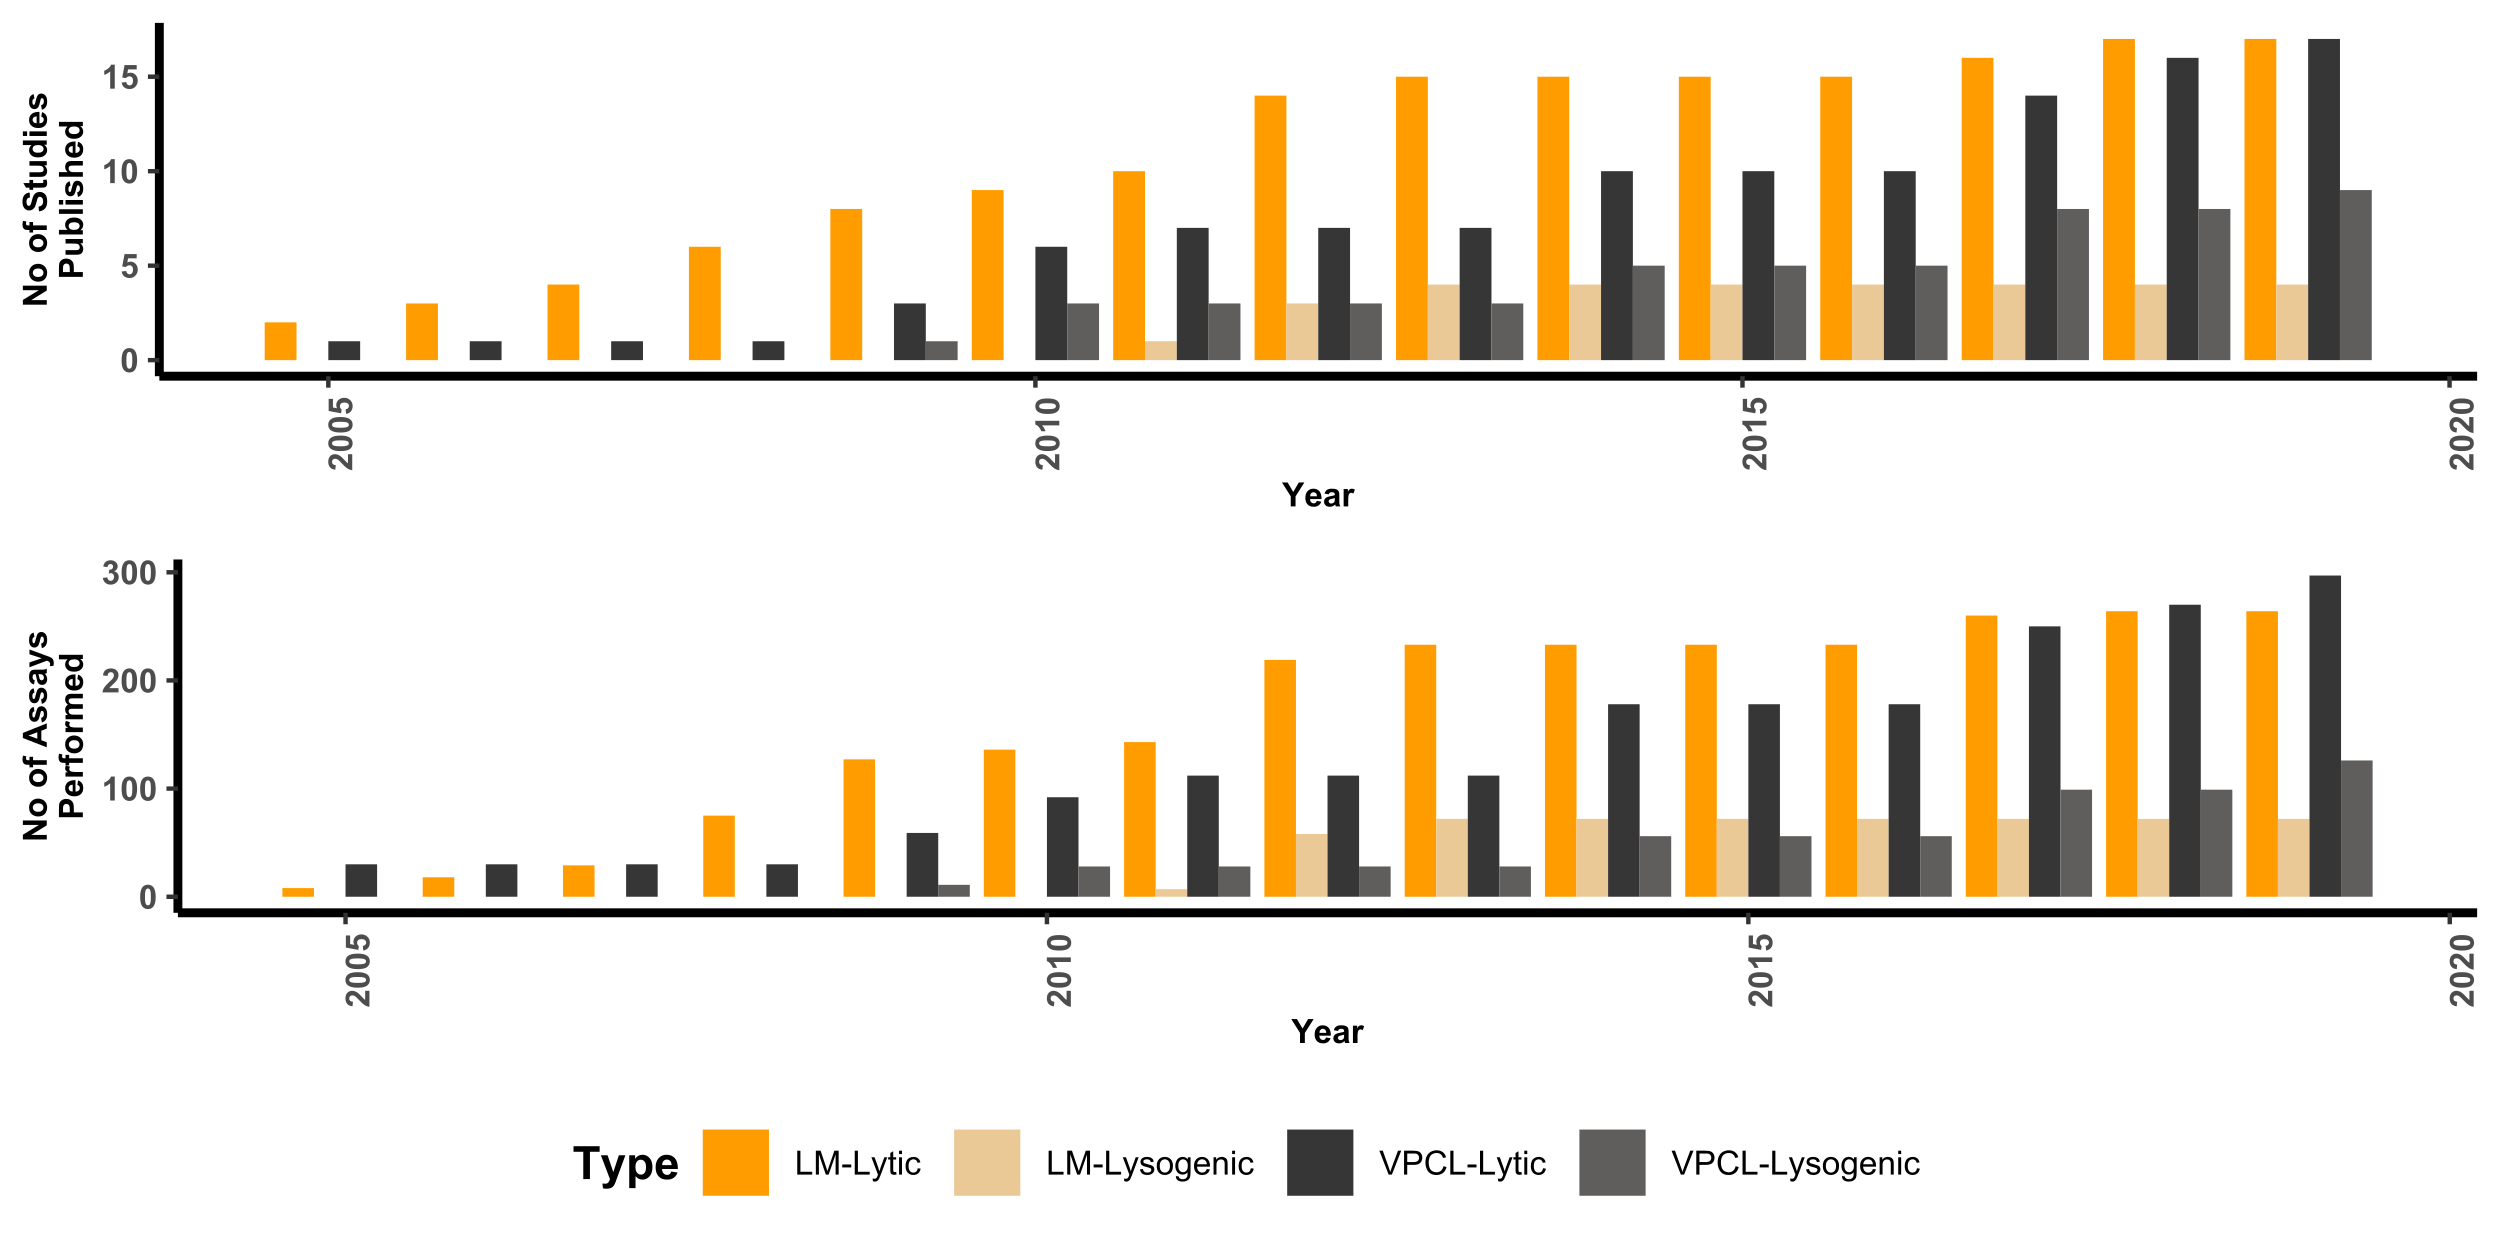 <?xml version="1.0" encoding="UTF-8"?>
<svg xmlns="http://www.w3.org/2000/svg" xmlns:xlink="http://www.w3.org/1999/xlink" width="599pt" height="300pt" viewBox="0 0 599 300" version="1.1">
<defs>
<g>
<symbol overflow="visible" id="glyph0-0">
<path style="stroke:none;" d="M 1 0 L 1 -5 L 5 -5 L 5 0 Z M 1.125 -0.125 L 4.875 -0.125 L 4.875 -4.875 L 1.125 -4.875 Z M 1.125 -0.125 "/>
</symbol>
<symbol overflow="visible" id="glyph0-1">
<path style="stroke:none;" d="M 2.195 -5.75 C 2.746 -5.746 3.18 -5.551 3.496 -5.156 C 3.867 -4.688 4.055 -3.91 4.055 -2.824 C 4.055 -1.738 3.867 -0.957 3.492 -0.488 C 3.18 -0.098 2.746 0.094 2.195 0.098 C 1.637 0.094 1.188 -0.117 0.848 -0.543 C 0.504 -0.969 0.332 -1.734 0.336 -2.836 C 0.332 -3.914 0.52 -4.688 0.898 -5.164 C 1.203 -5.551 1.637 -5.746 2.195 -5.75 Z M 2.195 -4.84 C 2.059 -4.84 1.941 -4.797 1.84 -4.711 C 1.734 -4.625 1.652 -4.473 1.598 -4.258 C 1.52 -3.973 1.48 -3.496 1.484 -2.824 C 1.48 -2.152 1.516 -1.688 1.586 -1.438 C 1.652 -1.184 1.738 -1.02 1.84 -0.938 C 1.941 -0.852 2.059 -0.809 2.195 -0.812 C 2.324 -0.809 2.441 -0.852 2.551 -0.938 C 2.652 -1.023 2.734 -1.176 2.793 -1.395 C 2.867 -1.676 2.906 -2.152 2.906 -2.824 C 2.906 -3.496 2.871 -3.957 2.805 -4.207 C 2.734 -4.457 2.648 -4.625 2.547 -4.711 C 2.441 -4.797 2.324 -4.84 2.195 -4.84 Z M 2.195 -4.84 "/>
</symbol>
<symbol overflow="visible" id="glyph0-2">
<path style="stroke:none;" d="M 0.355 -1.473 L 1.449 -1.586 C 1.477 -1.336 1.57 -1.141 1.727 -0.996 C 1.879 -0.852 2.055 -0.777 2.258 -0.781 C 2.484 -0.777 2.68 -0.871 2.84 -1.059 C 2.996 -1.242 3.074 -1.523 3.078 -1.902 C 3.074 -2.25 2.996 -2.512 2.84 -2.691 C 2.68 -2.863 2.477 -2.953 2.227 -2.957 C 1.91 -2.953 1.625 -2.812 1.379 -2.539 L 0.488 -2.668 L 1.051 -5.648 L 3.953 -5.648 L 3.953 -4.621 L 1.883 -4.621 L 1.711 -3.648 C 1.953 -3.77 2.203 -3.832 2.461 -3.832 C 2.945 -3.832 3.355 -3.652 3.699 -3.301 C 4.035 -2.941 4.207 -2.484 4.207 -1.922 C 4.207 -1.449 4.07 -1.027 3.797 -0.66 C 3.422 -0.156 2.902 0.094 2.246 0.098 C 1.715 0.094 1.285 -0.047 0.953 -0.328 C 0.617 -0.609 0.418 -0.988 0.355 -1.473 Z M 0.355 -1.473 "/>
</symbol>
<symbol overflow="visible" id="glyph0-3">
<path style="stroke:none;" d="M 3.148 0 L 2.051 0 L 2.051 -4.137 C 1.648 -3.762 1.176 -3.484 0.633 -3.305 L 0.633 -4.301 C 0.918 -4.395 1.227 -4.57 1.566 -4.832 C 1.898 -5.094 2.129 -5.398 2.258 -5.75 L 3.148 -5.75 Z M 3.148 0 "/>
</symbol>
<symbol overflow="visible" id="glyph0-4">
<path style="stroke:none;" d="M 2.086 0 L 2.086 -2.41 L -0.012 -5.727 L 1.344 -5.727 L 2.691 -3.461 L 4.012 -5.727 L 5.344 -5.727 L 3.238 -2.402 L 3.238 0 Z M 2.086 0 "/>
</symbol>
<symbol overflow="visible" id="glyph0-5">
<path style="stroke:none;" d="M 2.977 -1.32 L 4.07 -1.137 C 3.926 -0.734 3.703 -0.426 3.402 -0.219 C 3.098 -0.008 2.719 0.094 2.266 0.094 C 1.543 0.094 1.008 -0.141 0.664 -0.613 C 0.387 -0.988 0.25 -1.465 0.254 -2.043 C 0.25 -2.727 0.43 -3.266 0.793 -3.656 C 1.148 -4.047 1.605 -4.242 2.156 -4.242 C 2.773 -4.242 3.258 -4.035 3.617 -3.629 C 3.969 -3.219 4.141 -2.598 4.129 -1.758 L 1.379 -1.758 C 1.383 -1.43 1.473 -1.176 1.645 -0.996 C 1.812 -0.816 2.023 -0.727 2.277 -0.727 C 2.445 -0.727 2.59 -0.773 2.711 -0.867 C 2.824 -0.961 2.914 -1.109 2.977 -1.32 Z M 3.039 -2.43 C 3.027 -2.746 2.945 -2.988 2.793 -3.152 C 2.633 -3.316 2.441 -3.398 2.223 -3.402 C 1.98 -3.398 1.785 -3.312 1.629 -3.141 C 1.473 -2.965 1.395 -2.727 1.398 -2.43 Z M 3.039 -2.43 "/>
</symbol>
<symbol overflow="visible" id="glyph0-6">
<path style="stroke:none;" d="M 1.395 -2.883 L 0.398 -3.062 C 0.508 -3.461 0.699 -3.758 0.977 -3.953 C 1.246 -4.145 1.652 -4.242 2.195 -4.242 C 2.684 -4.242 3.047 -4.184 3.289 -4.066 C 3.523 -3.949 3.691 -3.801 3.793 -3.625 C 3.887 -3.445 3.938 -3.117 3.941 -2.645 L 3.93 -1.363 C 3.926 -0.996 3.941 -0.727 3.98 -0.555 C 4.012 -0.379 4.078 -0.195 4.18 0 L 3.094 0 C 3.062 -0.07 3.027 -0.176 2.988 -0.324 C 2.969 -0.387 2.953 -0.43 2.949 -0.453 C 2.758 -0.266 2.559 -0.129 2.348 -0.043 C 2.133 0.051 1.906 0.094 1.664 0.094 C 1.234 0.094 0.895 -0.02 0.652 -0.254 C 0.402 -0.48 0.281 -0.773 0.285 -1.133 C 0.281 -1.363 0.336 -1.574 0.453 -1.758 C 0.562 -1.941 0.719 -2.082 0.922 -2.18 C 1.121 -2.277 1.414 -2.363 1.797 -2.438 C 2.309 -2.531 2.664 -2.621 2.863 -2.707 L 2.863 -2.816 C 2.859 -3.023 2.809 -3.172 2.707 -3.266 C 2.602 -3.352 2.402 -3.398 2.117 -3.402 C 1.918 -3.398 1.766 -3.359 1.66 -3.285 C 1.547 -3.207 1.461 -3.074 1.395 -2.883 Z M 2.863 -1.992 C 2.719 -1.945 2.496 -1.887 2.195 -1.824 C 1.887 -1.754 1.688 -1.691 1.598 -1.633 C 1.453 -1.527 1.383 -1.398 1.383 -1.246 C 1.383 -1.09 1.438 -0.957 1.555 -0.848 C 1.664 -0.734 1.812 -0.68 1.992 -0.68 C 2.188 -0.68 2.375 -0.742 2.559 -0.875 C 2.688 -0.969 2.773 -1.09 2.82 -1.238 C 2.844 -1.328 2.859 -1.508 2.863 -1.773 Z M 2.863 -1.992 "/>
</symbol>
<symbol overflow="visible" id="glyph0-7">
<path style="stroke:none;" d="M 1.625 0 L 0.527 0 L 0.527 -4.148 L 1.547 -4.148 L 1.547 -3.559 C 1.719 -3.832 1.875 -4.016 2.016 -4.109 C 2.156 -4.195 2.312 -4.242 2.492 -4.242 C 2.738 -4.242 2.98 -4.172 3.215 -4.035 L 2.875 -3.078 C 2.688 -3.195 2.516 -3.258 2.359 -3.258 C 2.203 -3.258 2.074 -3.215 1.969 -3.129 C 1.859 -3.043 1.773 -2.891 1.715 -2.672 C 1.652 -2.449 1.621 -1.984 1.625 -1.281 Z M 1.625 0 "/>
</symbol>
<symbol overflow="visible" id="glyph0-8">
<path style="stroke:none;" d="M 4.047 -1.02 L 4.047 0 L 0.199 0 C 0.238 -0.383 0.363 -0.746 0.574 -1.094 C 0.781 -1.438 1.191 -1.895 1.809 -2.469 C 2.301 -2.926 2.605 -3.238 2.719 -3.406 C 2.867 -3.629 2.941 -3.855 2.945 -4.078 C 2.941 -4.32 2.875 -4.508 2.746 -4.641 C 2.613 -4.773 2.434 -4.84 2.203 -4.84 C 1.973 -4.84 1.789 -4.77 1.656 -4.633 C 1.52 -4.492 1.441 -4.262 1.422 -3.945 L 0.328 -4.055 C 0.391 -4.656 0.594 -5.09 0.941 -5.355 C 1.281 -5.617 1.711 -5.746 2.23 -5.75 C 2.793 -5.746 3.238 -5.594 3.562 -5.293 C 3.883 -4.984 4.043 -4.605 4.047 -4.156 C 4.043 -3.895 3.996 -3.648 3.906 -3.418 C 3.812 -3.184 3.668 -2.941 3.469 -2.688 C 3.336 -2.516 3.094 -2.273 2.75 -1.957 C 2.398 -1.637 2.18 -1.426 2.09 -1.324 C 1.996 -1.219 1.922 -1.117 1.867 -1.02 Z M 4.047 -1.02 "/>
</symbol>
<symbol overflow="visible" id="glyph0-9">
<path style="stroke:none;" d="M 0.301 -1.52 L 1.363 -1.648 C 1.395 -1.375 1.484 -1.168 1.637 -1.027 C 1.781 -0.879 1.961 -0.809 2.176 -0.812 C 2.398 -0.809 2.59 -0.895 2.746 -1.07 C 2.898 -1.238 2.977 -1.469 2.98 -1.766 C 2.977 -2.039 2.902 -2.258 2.758 -2.422 C 2.605 -2.578 2.426 -2.66 2.215 -2.664 C 2.074 -2.66 1.906 -2.633 1.711 -2.582 L 1.832 -3.477 C 2.125 -3.465 2.352 -3.531 2.512 -3.668 C 2.664 -3.805 2.742 -3.984 2.746 -4.215 C 2.742 -4.402 2.684 -4.559 2.574 -4.676 C 2.457 -4.789 2.305 -4.844 2.117 -4.848 C 1.926 -4.844 1.766 -4.781 1.637 -4.652 C 1.5 -4.52 1.422 -4.328 1.395 -4.082 L 0.383 -4.254 C 0.449 -4.598 0.555 -4.871 0.699 -5.082 C 0.84 -5.285 1.039 -5.449 1.293 -5.57 C 1.547 -5.688 1.832 -5.746 2.148 -5.75 C 2.684 -5.746 3.117 -5.574 3.445 -5.234 C 3.711 -4.949 3.844 -4.633 3.848 -4.281 C 3.844 -3.777 3.57 -3.375 3.023 -3.078 C 3.352 -3.004 3.613 -2.848 3.809 -2.605 C 4.004 -2.359 4.102 -2.062 4.105 -1.719 C 4.102 -1.211 3.918 -0.785 3.555 -0.434 C 3.184 -0.082 2.727 0.094 2.184 0.098 C 1.664 0.094 1.234 -0.051 0.895 -0.348 C 0.551 -0.645 0.352 -1.035 0.301 -1.52 Z M 0.301 -1.52 "/>
</symbol>
<symbol overflow="visible" id="glyph1-0">
<path style="stroke:none;" d="M 0 -1 L -5 -1 L -5 -5 L 0 -5 Z M -0.125 -1.125 L -0.125 -4.875 L -4.875 -4.875 L -4.875 -1.125 Z M -0.125 -1.125 "/>
</symbol>
<symbol overflow="visible" id="glyph1-1">
<path style="stroke:none;" d="M -1.02 -4.047 L 0 -4.047 L 0 -0.199 C -0.383 -0.238 -0.746 -0.363 -1.094 -0.574 C -1.438 -0.781 -1.895 -1.191 -2.469 -1.809 C -2.926 -2.301 -3.238 -2.605 -3.406 -2.719 C -3.629 -2.867 -3.855 -2.941 -4.078 -2.945 C -4.32 -2.941 -4.508 -2.875 -4.641 -2.746 C -4.773 -2.613 -4.84 -2.434 -4.84 -2.203 C -4.84 -1.973 -4.77 -1.789 -4.633 -1.656 C -4.492 -1.52 -4.262 -1.441 -3.945 -1.422 L -4.055 -0.328 C -4.656 -0.391 -5.09 -0.594 -5.355 -0.941 C -5.617 -1.281 -5.746 -1.711 -5.75 -2.23 C -5.746 -2.793 -5.594 -3.238 -5.293 -3.562 C -4.984 -3.883 -4.605 -4.043 -4.156 -4.047 C -3.895 -4.043 -3.648 -3.996 -3.418 -3.906 C -3.184 -3.812 -2.941 -3.668 -2.688 -3.469 C -2.516 -3.336 -2.273 -3.094 -1.957 -2.75 C -1.637 -2.398 -1.426 -2.18 -1.324 -2.09 C -1.219 -1.996 -1.117 -1.922 -1.02 -1.867 Z M -1.02 -4.047 "/>
</symbol>
<symbol overflow="visible" id="glyph1-2">
<path style="stroke:none;" d="M -5.75 -2.195 C -5.746 -2.746 -5.551 -3.18 -5.156 -3.496 C -4.688 -3.867 -3.91 -4.055 -2.824 -4.055 C -1.738 -4.055 -0.957 -3.867 -0.488 -3.492 C -0.098 -3.18 0.094 -2.746 0.098 -2.195 C 0.094 -1.637 -0.117 -1.188 -0.543 -0.848 C -0.969 -0.504 -1.734 -0.332 -2.836 -0.336 C -3.914 -0.332 -4.688 -0.52 -5.164 -0.898 C -5.551 -1.203 -5.746 -1.637 -5.75 -2.195 Z M -4.84 -2.195 C -4.84 -2.059 -4.797 -1.941 -4.711 -1.84 C -4.625 -1.734 -4.473 -1.652 -4.258 -1.598 C -3.973 -1.52 -3.496 -1.48 -2.824 -1.484 C -2.152 -1.48 -1.688 -1.516 -1.438 -1.586 C -1.184 -1.652 -1.02 -1.738 -0.938 -1.84 C -0.852 -1.941 -0.809 -2.059 -0.812 -2.195 C -0.809 -2.324 -0.852 -2.441 -0.938 -2.551 C -1.023 -2.652 -1.176 -2.734 -1.395 -2.793 C -1.676 -2.867 -2.152 -2.906 -2.824 -2.906 C -3.496 -2.906 -3.957 -2.871 -4.207 -2.805 C -4.457 -2.734 -4.625 -2.648 -4.711 -2.547 C -4.797 -2.441 -4.84 -2.324 -4.84 -2.195 Z M -4.84 -2.195 "/>
</symbol>
<symbol overflow="visible" id="glyph1-3">
<path style="stroke:none;" d="M -1.473 -0.355 L -1.586 -1.449 C -1.336 -1.477 -1.141 -1.57 -0.996 -1.727 C -0.852 -1.879 -0.777 -2.055 -0.781 -2.258 C -0.777 -2.484 -0.871 -2.68 -1.059 -2.84 C -1.242 -2.996 -1.523 -3.074 -1.902 -3.078 C -2.25 -3.074 -2.512 -2.996 -2.691 -2.84 C -2.863 -2.68 -2.953 -2.477 -2.957 -2.227 C -2.953 -1.91 -2.812 -1.625 -2.539 -1.379 L -2.668 -0.488 L -5.648 -1.051 L -5.648 -3.953 L -4.621 -3.953 L -4.621 -1.883 L -3.648 -1.711 C -3.77 -1.953 -3.832 -2.203 -3.832 -2.461 C -3.832 -2.945 -3.652 -3.355 -3.301 -3.699 C -2.941 -4.035 -2.484 -4.207 -1.922 -4.207 C -1.449 -4.207 -1.027 -4.07 -0.66 -3.797 C -0.156 -3.422 0.094 -2.902 0.098 -2.246 C 0.094 -1.715 -0.047 -1.285 -0.328 -0.953 C -0.609 -0.617 -0.988 -0.418 -1.473 -0.355 Z M -1.473 -0.355 "/>
</symbol>
<symbol overflow="visible" id="glyph1-4">
<path style="stroke:none;" d="M 0 -3.148 L 0 -2.051 L -4.137 -2.051 C -3.762 -1.648 -3.484 -1.176 -3.305 -0.633 L -4.301 -0.633 C -4.395 -0.918 -4.57 -1.227 -4.832 -1.566 C -5.094 -1.898 -5.398 -2.129 -5.75 -2.258 L -5.75 -3.148 Z M 0 -3.148 "/>
</symbol>
<symbol overflow="visible" id="glyph1-5">
<path style="stroke:none;" d="M 0 -0.594 L -5.727 -0.594 L -5.727 -1.719 L -1.902 -4.062 L -5.727 -4.062 L -5.727 -5.137 L 0 -5.137 L 0 -3.977 L -3.734 -1.668 L 0 -1.668 Z M 0 -0.594 "/>
</symbol>
<symbol overflow="visible" id="glyph1-6">
<path style="stroke:none;" d="M -2.133 -0.32 C -2.496 -0.316 -2.848 -0.406 -3.191 -0.59 C -3.531 -0.766 -3.793 -1.02 -3.973 -1.352 C -4.152 -1.68 -4.242 -2.047 -4.242 -2.457 C -4.242 -3.082 -4.035 -3.598 -3.629 -4 C -3.219 -4.398 -2.707 -4.598 -2.086 -4.602 C -1.457 -4.598 -0.934 -4.395 -0.523 -3.992 C -0.109 -3.586 0.094 -3.078 0.094 -2.465 C 0.094 -2.082 0.008 -1.719 -0.164 -1.375 C -0.336 -1.027 -0.586 -0.766 -0.918 -0.59 C -1.25 -0.406 -1.656 -0.316 -2.133 -0.32 Z M -2.074 -1.445 C -1.66 -1.441 -1.344 -1.539 -1.129 -1.738 C -0.906 -1.93 -0.797 -2.172 -0.801 -2.461 C -0.797 -2.746 -0.906 -2.984 -1.129 -3.18 C -1.344 -3.371 -1.66 -3.469 -2.082 -3.473 C -2.484 -3.469 -2.797 -3.371 -3.02 -3.18 C -3.234 -2.984 -3.344 -2.746 -3.348 -2.461 C -3.344 -2.172 -3.234 -1.93 -3.02 -1.738 C -2.797 -1.539 -2.484 -1.441 -2.074 -1.445 Z M -2.074 -1.445 "/>
</symbol>
<symbol overflow="visible" id="glyph1-7">
<path style="stroke:none;" d=""/>
</symbol>
<symbol overflow="visible" id="glyph1-8">
<path style="stroke:none;" d="M -4.148 -0.094 L -4.148 -0.703 L -4.461 -0.703 C -4.805 -0.703 -5.066 -0.738 -5.242 -0.812 C -5.41 -0.887 -5.551 -1.023 -5.66 -1.223 C -5.77 -1.422 -5.824 -1.676 -5.824 -1.98 C -5.824 -2.293 -5.777 -2.598 -5.684 -2.898 L -4.918 -2.75 C -4.957 -2.57 -4.98 -2.402 -4.98 -2.246 C -4.98 -2.082 -4.941 -1.969 -4.867 -1.902 C -4.793 -1.832 -4.652 -1.797 -4.441 -1.801 L -4.148 -1.801 L -4.148 -2.621 L -3.285 -2.621 L -3.285 -1.801 L 0 -1.801 L 0 -0.703 L -3.285 -0.703 L -3.285 -0.094 Z M -4.148 -0.094 "/>
</symbol>
<symbol overflow="visible" id="glyph1-9">
<path style="stroke:none;" d="M -1.863 -0.289 L -1.973 -1.414 C -1.594 -1.477 -1.316 -1.613 -1.141 -1.824 C -0.961 -2.027 -0.871 -2.309 -0.875 -2.664 C -0.871 -3.035 -0.949 -3.316 -1.109 -3.504 C -1.266 -3.691 -1.453 -3.785 -1.664 -3.789 C -1.797 -3.785 -1.91 -3.746 -2.008 -3.668 C -2.102 -3.59 -2.184 -3.449 -2.258 -3.254 C -2.301 -3.113 -2.387 -2.805 -2.508 -2.328 C -2.66 -1.703 -2.848 -1.27 -3.074 -1.023 C -3.387 -0.668 -3.77 -0.492 -4.227 -0.496 C -4.516 -0.492 -4.789 -0.574 -5.043 -0.742 C -5.297 -0.906 -5.492 -1.145 -5.625 -1.457 C -5.758 -1.766 -5.824 -2.141 -5.824 -2.586 C -5.824 -3.301 -5.664 -3.844 -5.352 -4.207 C -5.031 -4.57 -4.613 -4.762 -4.09 -4.781 L -4.039 -3.625 C -4.328 -3.574 -4.539 -3.469 -4.672 -3.305 C -4.797 -3.141 -4.863 -2.895 -4.867 -2.574 C -4.863 -2.234 -4.793 -1.973 -4.66 -1.785 C -4.566 -1.66 -4.449 -1.598 -4.305 -1.602 C -4.168 -1.598 -4.051 -1.656 -3.957 -1.773 C -3.832 -1.918 -3.707 -2.273 -3.574 -2.836 C -3.441 -3.398 -3.301 -3.812 -3.16 -4.082 C -3.016 -4.352 -2.824 -4.562 -2.578 -4.715 C -2.332 -4.867 -2.027 -4.945 -1.668 -4.945 C -1.336 -4.945 -1.027 -4.852 -0.746 -4.672 C -0.457 -4.484 -0.246 -4.227 -0.105 -3.898 C 0.031 -3.562 0.098 -3.148 0.102 -2.652 C 0.098 -1.926 -0.066 -1.371 -0.398 -0.984 C -0.734 -0.594 -1.223 -0.359 -1.863 -0.289 Z M -1.863 -0.289 "/>
</symbol>
<symbol overflow="visible" id="glyph1-10">
<path style="stroke:none;" d="M -4.148 -2.477 L -3.273 -2.477 L -3.273 -1.727 L -1.602 -1.727 C -1.258 -1.723 -1.062 -1.73 -1.008 -1.746 C -0.953 -1.762 -0.906 -1.793 -0.871 -1.844 C -0.832 -1.895 -0.812 -1.957 -0.816 -2.031 C -0.812 -2.129 -0.848 -2.277 -0.922 -2.473 L -0.07 -2.566 C 0.039 -2.309 0.094 -2.02 0.094 -1.699 C 0.094 -1.5 0.062 -1.32 -0.004 -1.164 C -0.07 -1.004 -0.156 -0.887 -0.262 -0.812 C -0.367 -0.738 -0.512 -0.688 -0.691 -0.66 C -0.816 -0.633 -1.074 -0.621 -1.465 -0.625 L -3.273 -0.625 L -3.273 -0.121 L -4.148 -0.121 L -4.148 -0.625 L -4.973 -0.625 L -5.613 -1.727 L -4.148 -1.727 Z M -4.148 -2.477 "/>
</symbol>
<symbol overflow="visible" id="glyph1-11">
<path style="stroke:none;" d="M 0 -3.305 L -0.621 -3.305 C -0.398 -3.152 -0.223 -2.953 -0.098 -2.707 C 0.031 -2.461 0.094 -2.199 0.094 -1.93 C 0.094 -1.648 0.035 -1.398 -0.09 -1.18 C -0.207 -0.953 -0.379 -0.793 -0.605 -0.699 C -0.824 -0.598 -1.133 -0.551 -1.523 -0.551 L -4.148 -0.551 L -4.148 -1.648 L -2.242 -1.648 C -1.656 -1.645 -1.297 -1.664 -1.168 -1.707 C -1.035 -1.746 -0.934 -1.82 -0.855 -1.93 C -0.777 -2.031 -0.738 -2.168 -0.742 -2.336 C -0.738 -2.52 -0.789 -2.688 -0.895 -2.84 C -0.996 -2.984 -1.125 -3.086 -1.277 -3.145 C -1.43 -3.195 -1.801 -3.223 -2.398 -3.227 L -4.148 -3.227 L -4.148 -4.324 L 0 -4.324 Z M 0 -3.305 "/>
</symbol>
<symbol overflow="visible" id="glyph1-12">
<path style="stroke:none;" d="M 0 -4.379 L 0 -3.359 L -0.609 -3.359 C -0.371 -3.188 -0.191 -2.988 -0.078 -2.758 C 0.039 -2.527 0.094 -2.297 0.094 -2.062 C 0.094 -1.586 -0.098 -1.176 -0.48 -0.836 C -0.863 -0.496 -1.398 -0.328 -2.09 -0.328 C -2.789 -0.328 -3.324 -0.492 -3.691 -0.824 C -4.059 -1.152 -4.242 -1.57 -4.242 -2.078 C -4.242 -2.539 -4.047 -2.941 -3.664 -3.281 L -5.727 -3.281 L -5.727 -4.379 Z M -2.164 -1.449 C -1.719 -1.445 -1.398 -1.508 -1.203 -1.633 C -0.914 -1.809 -0.773 -2.055 -0.773 -2.375 C -0.773 -2.625 -0.879 -2.84 -1.094 -3.02 C -1.309 -3.191 -1.629 -3.281 -2.059 -3.285 C -2.531 -3.281 -2.875 -3.195 -3.086 -3.027 C -3.293 -2.852 -3.398 -2.633 -3.402 -2.367 C -3.398 -2.105 -3.293 -1.887 -3.09 -1.711 C -2.879 -1.535 -2.57 -1.445 -2.164 -1.449 Z M -2.164 -1.449 "/>
</symbol>
<symbol overflow="visible" id="glyph1-13">
<path style="stroke:none;" d="M -4.711 -0.574 L -5.727 -0.574 L -5.727 -1.672 L -4.711 -1.672 Z M 0 -0.574 L -4.148 -0.574 L -4.148 -1.672 L 0 -1.672 Z M 0 -0.574 "/>
</symbol>
<symbol overflow="visible" id="glyph1-14">
<path style="stroke:none;" d="M -1.32 -2.977 L -1.137 -4.07 C -0.734 -3.926 -0.426 -3.703 -0.219 -3.402 C -0.008 -3.098 0.094 -2.719 0.094 -2.266 C 0.094 -1.543 -0.141 -1.008 -0.613 -0.664 C -0.988 -0.387 -1.465 -0.25 -2.043 -0.254 C -2.727 -0.25 -3.266 -0.43 -3.656 -0.793 C -4.047 -1.148 -4.242 -1.605 -4.242 -2.156 C -4.242 -2.773 -4.035 -3.258 -3.629 -3.617 C -3.219 -3.969 -2.598 -4.141 -1.758 -4.129 L -1.758 -1.379 C -1.43 -1.383 -1.176 -1.473 -0.996 -1.645 C -0.816 -1.812 -0.727 -2.023 -0.727 -2.277 C -0.727 -2.445 -0.773 -2.59 -0.867 -2.711 C -0.961 -2.824 -1.109 -2.914 -1.32 -2.977 Z M -2.43 -3.039 C -2.746 -3.027 -2.988 -2.945 -3.152 -2.793 C -3.316 -2.633 -3.398 -2.441 -3.402 -2.223 C -3.398 -1.98 -3.312 -1.785 -3.141 -1.629 C -2.965 -1.473 -2.727 -1.395 -2.43 -1.398 Z M -2.43 -3.039 "/>
</symbol>
<symbol overflow="visible" id="glyph1-15">
<path style="stroke:none;" d="M -1.184 -0.188 L -1.352 -1.289 C -1.137 -1.336 -0.973 -1.43 -0.863 -1.574 C -0.75 -1.715 -0.695 -1.914 -0.699 -2.176 C -0.695 -2.457 -0.75 -2.672 -0.855 -2.816 C -0.926 -2.91 -1.023 -2.957 -1.148 -2.961 C -1.23 -2.957 -1.297 -2.934 -1.355 -2.883 C -1.402 -2.828 -1.453 -2.703 -1.5 -2.516 C -1.695 -1.625 -1.871 -1.066 -2.035 -0.832 C -2.254 -0.504 -2.566 -0.34 -2.969 -0.34 C -3.324 -0.34 -3.625 -0.48 -3.875 -0.766 C -4.117 -1.047 -4.242 -1.488 -4.242 -2.086 C -4.242 -2.652 -4.148 -3.074 -3.965 -3.352 C -3.777 -3.625 -3.504 -3.812 -3.145 -3.922 L -2.953 -2.887 C -3.113 -2.84 -3.234 -2.754 -3.324 -2.633 C -3.406 -2.508 -3.449 -2.332 -3.453 -2.105 C -3.449 -1.812 -3.41 -1.605 -3.332 -1.484 C -3.273 -1.398 -3.199 -1.359 -3.109 -1.359 C -3.027 -1.359 -2.961 -1.395 -2.91 -1.469 C -2.836 -1.566 -2.734 -1.906 -2.602 -2.492 C -2.469 -3.074 -2.305 -3.484 -2.113 -3.719 C -1.914 -3.945 -1.641 -4.059 -1.297 -4.062 C -0.914 -4.059 -0.59 -3.902 -0.316 -3.586 C -0.043 -3.266 0.094 -2.793 0.094 -2.176 C 0.094 -1.605 -0.02 -1.16 -0.25 -0.832 C -0.477 -0.504 -0.789 -0.289 -1.184 -0.188 Z M -1.184 -0.188 "/>
</symbol>
<symbol overflow="visible" id="glyph1-16">
<path style="stroke:none;" d="M 0 -0.582 L -5.727 -0.582 L -5.727 -2.438 C -5.723 -3.141 -5.695 -3.598 -5.641 -3.812 C -5.551 -4.137 -5.363 -4.41 -5.078 -4.637 C -4.789 -4.855 -4.418 -4.969 -3.965 -4.969 C -3.609 -4.969 -3.312 -4.902 -3.078 -4.777 C -2.836 -4.645 -2.648 -4.484 -2.512 -4.289 C -2.375 -4.094 -2.285 -3.895 -2.242 -3.691 C -2.184 -3.414 -2.156 -3.012 -2.16 -2.492 L -2.16 -1.738 L 0 -1.738 Z M -4.758 -1.738 L -3.133 -1.738 L -3.133 -2.371 C -3.129 -2.824 -3.16 -3.129 -3.223 -3.285 C -3.281 -3.438 -3.375 -3.559 -3.504 -3.645 C -3.629 -3.73 -3.777 -3.773 -3.949 -3.777 C -4.156 -3.773 -4.328 -3.711 -4.465 -3.594 C -4.598 -3.469 -4.68 -3.316 -4.719 -3.129 C -4.742 -2.988 -4.758 -2.711 -4.758 -2.297 Z M -4.758 -1.738 "/>
</symbol>
<symbol overflow="visible" id="glyph1-17">
<path style="stroke:none;" d="M 0 -0.527 L -5.727 -0.527 L -5.727 -1.625 L -3.664 -1.625 C -4.047 -1.961 -4.242 -2.363 -4.242 -2.828 C -4.242 -3.332 -4.059 -3.75 -3.691 -4.082 C -3.324 -4.41 -2.797 -4.574 -2.117 -4.578 C -1.406 -4.574 -0.863 -4.406 -0.48 -4.07 C -0.098 -3.73 0.094 -3.32 0.094 -2.844 C 0.094 -2.602 0.035 -2.367 -0.082 -2.141 C -0.199 -1.906 -0.375 -1.711 -0.609 -1.547 L 0 -1.547 Z M -2.164 -1.617 C -1.73 -1.617 -1.414 -1.684 -1.211 -1.82 C -0.918 -2.008 -0.773 -2.262 -0.773 -2.578 C -0.773 -2.82 -0.875 -3.023 -1.082 -3.195 C -1.289 -3.363 -1.617 -3.449 -2.062 -3.453 C -2.535 -3.449 -2.875 -3.363 -3.086 -3.195 C -3.293 -3.02 -3.398 -2.801 -3.402 -2.535 C -3.398 -2.27 -3.297 -2.051 -3.094 -1.879 C -2.891 -1.703 -2.578 -1.617 -2.164 -1.617 Z M -2.164 -1.617 "/>
</symbol>
<symbol overflow="visible" id="glyph1-18">
<path style="stroke:none;" d="M 0 -0.574 L -5.727 -0.574 L -5.727 -1.672 L 0 -1.672 Z M 0 -0.574 "/>
</symbol>
<symbol overflow="visible" id="glyph1-19">
<path style="stroke:none;" d="M -5.727 -1.668 L -3.621 -1.668 C -4.035 -2.02 -4.242 -2.441 -4.242 -2.938 C -4.242 -3.188 -4.195 -3.418 -4.102 -3.621 C -4.008 -3.824 -3.887 -3.977 -3.742 -4.078 C -3.594 -4.18 -3.434 -4.25 -3.258 -4.289 C -3.078 -4.328 -2.801 -4.348 -2.434 -4.348 L 0 -4.348 L 0 -3.25 L -2.191 -3.25 C -2.625 -3.246 -2.898 -3.227 -3.02 -3.188 C -3.133 -3.145 -3.227 -3.07 -3.297 -2.965 C -3.363 -2.859 -3.398 -2.727 -3.402 -2.57 C -3.398 -2.387 -3.355 -2.223 -3.27 -2.082 C -3.18 -1.934 -3.043 -1.828 -2.867 -1.766 C -2.688 -1.695 -2.426 -1.664 -2.078 -1.668 L 0 -1.668 L 0 -0.57 L -5.727 -0.57 Z M -5.727 -1.668 "/>
</symbol>
<symbol overflow="visible" id="glyph1-20">
<path style="stroke:none;" d="M 0 -5.746 L 0 -4.488 L -1.301 -3.988 L -1.301 -1.699 L 0 -1.227 L 0 0 L -5.727 -2.23 L -5.727 -3.453 Z M -2.266 -3.617 L -4.391 -2.828 L -2.266 -2.055 Z M -2.266 -3.617 "/>
</symbol>
<symbol overflow="visible" id="glyph1-21">
<path style="stroke:none;" d="M -2.883 -1.395 L -3.062 -0.398 C -3.461 -0.508 -3.758 -0.699 -3.953 -0.977 C -4.145 -1.246 -4.242 -1.652 -4.242 -2.195 C -4.242 -2.684 -4.184 -3.047 -4.066 -3.289 C -3.949 -3.523 -3.801 -3.691 -3.625 -3.793 C -3.445 -3.887 -3.117 -3.938 -2.645 -3.941 L -1.363 -3.93 C -0.996 -3.926 -0.727 -3.941 -0.555 -3.98 C -0.379 -4.012 -0.195 -4.078 0 -4.18 L 0 -3.094 C -0.07 -3.062 -0.176 -3.027 -0.324 -2.988 C -0.387 -2.969 -0.43 -2.953 -0.453 -2.949 C -0.266 -2.758 -0.129 -2.559 -0.043 -2.348 C 0.051 -2.133 0.094 -1.906 0.094 -1.664 C 0.094 -1.234 -0.02 -0.895 -0.254 -0.652 C -0.48 -0.402 -0.773 -0.281 -1.133 -0.285 C -1.363 -0.281 -1.574 -0.336 -1.758 -0.453 C -1.941 -0.562 -2.082 -0.719 -2.18 -0.922 C -2.277 -1.121 -2.363 -1.414 -2.438 -1.797 C -2.531 -2.309 -2.621 -2.664 -2.707 -2.863 L -2.816 -2.863 C -3.023 -2.859 -3.172 -2.809 -3.266 -2.707 C -3.352 -2.602 -3.398 -2.402 -3.402 -2.117 C -3.398 -1.918 -3.359 -1.766 -3.285 -1.66 C -3.207 -1.547 -3.074 -1.461 -2.883 -1.395 Z M -1.992 -2.863 C -1.945 -2.719 -1.887 -2.496 -1.824 -2.195 C -1.754 -1.887 -1.691 -1.688 -1.633 -1.598 C -1.527 -1.453 -1.398 -1.383 -1.246 -1.383 C -1.09 -1.383 -0.957 -1.438 -0.848 -1.555 C -0.734 -1.664 -0.68 -1.812 -0.68 -1.992 C -0.68 -2.188 -0.742 -2.375 -0.875 -2.559 C -0.969 -2.688 -1.09 -2.773 -1.238 -2.82 C -1.328 -2.844 -1.508 -2.859 -1.773 -2.863 Z M -1.992 -2.863 "/>
</symbol>
<symbol overflow="visible" id="glyph1-22">
<path style="stroke:none;" d="M -4.148 -0.055 L -4.148 -1.223 L -1.203 -2.215 L -4.148 -3.184 L -4.148 -4.32 L -0.156 -2.855 L 0.566 -2.594 C 0.805 -2.496 0.988 -2.402 1.121 -2.316 C 1.246 -2.227 1.352 -2.129 1.43 -2.016 C 1.508 -1.902 1.57 -1.762 1.617 -1.598 C 1.66 -1.43 1.68 -1.242 1.684 -1.039 C 1.68 -0.824 1.66 -0.617 1.617 -0.418 L 0.758 -0.32 C 0.789 -0.488 0.809 -0.645 0.809 -0.785 C 0.809 -1.039 0.73 -1.227 0.582 -1.352 C 0.43 -1.473 0.242 -1.566 0.012 -1.633 Z M -4.148 -0.055 "/>
</symbol>
<symbol overflow="visible" id="glyph1-23">
<path style="stroke:none;" d="M 0 -1.625 L 0 -0.527 L -4.148 -0.527 L -4.148 -1.547 L -3.559 -1.547 C -3.832 -1.719 -4.016 -1.875 -4.109 -2.016 C -4.195 -2.156 -4.242 -2.312 -4.242 -2.492 C -4.242 -2.738 -4.172 -2.98 -4.035 -3.215 L -3.078 -2.875 C -3.195 -2.688 -3.258 -2.516 -3.258 -2.359 C -3.258 -2.203 -3.215 -2.074 -3.129 -1.969 C -3.043 -1.859 -2.891 -1.773 -2.672 -1.715 C -2.449 -1.652 -1.984 -1.621 -1.281 -1.625 Z M 0 -1.625 "/>
</symbol>
<symbol overflow="visible" id="glyph1-24">
<path style="stroke:none;" d="M -4.148 -0.492 L -4.148 -1.504 L -3.582 -1.504 C -4.02 -1.863 -4.242 -2.293 -4.242 -2.797 C -4.242 -3.059 -4.188 -3.289 -4.078 -3.488 C -3.969 -3.68 -3.801 -3.84 -3.582 -3.969 C -3.801 -4.148 -3.969 -4.348 -4.078 -4.559 C -4.188 -4.77 -4.242 -4.992 -4.242 -5.234 C -4.242 -5.535 -4.18 -5.793 -4.055 -6.008 C -3.93 -6.215 -3.746 -6.375 -3.512 -6.48 C -3.332 -6.555 -3.047 -6.59 -2.652 -6.594 L 0 -6.594 L 0 -5.496 L -2.371 -5.496 C -2.781 -5.496 -3.047 -5.457 -3.168 -5.383 C -3.32 -5.277 -3.398 -5.121 -3.402 -4.914 C -3.398 -4.758 -3.352 -4.613 -3.262 -4.48 C -3.164 -4.344 -3.027 -4.246 -2.848 -4.188 C -2.668 -4.125 -2.383 -4.094 -1.992 -4.098 L 0 -4.098 L 0 -3 L -2.273 -3 C -2.676 -3 -2.934 -2.98 -3.055 -2.941 C -3.168 -2.902 -3.258 -2.84 -3.316 -2.758 C -3.371 -2.676 -3.398 -2.566 -3.402 -2.426 C -3.398 -2.254 -3.352 -2.102 -3.266 -1.969 C -3.172 -1.832 -3.043 -1.734 -2.871 -1.676 C -2.699 -1.617 -2.414 -1.586 -2.016 -1.59 L 0 -1.59 L 0 -0.492 Z M -4.148 -0.492 "/>
</symbol>
<symbol overflow="visible" id="glyph2-0">
<path style="stroke:none;" d="M 1.375 0 L 1.375 -6.875 L 6.875 -6.875 L 6.875 0 Z M 1.547 -0.172 L 6.703 -0.172 L 6.703 -6.703 L 1.547 -6.703 Z M 1.547 -0.172 "/>
</symbol>
<symbol overflow="visible" id="glyph2-1">
<path style="stroke:none;" d="M 2.574 0 L 2.574 -6.543 L 0.234 -6.543 L 0.234 -7.875 L 6.492 -7.875 L 6.492 -6.543 L 4.164 -6.543 L 4.164 0 Z M 2.574 0 "/>
</symbol>
<symbol overflow="visible" id="glyph2-2">
<path style="stroke:none;" d="M 0.074 -5.703 L 1.68 -5.703 L 3.047 -1.656 L 4.379 -5.703 L 5.941 -5.703 L 3.926 -0.215 L 3.566 0.777 C 3.43 1.109 3.305 1.363 3.188 1.539 C 3.066 1.715 2.926 1.859 2.773 1.969 C 2.613 2.078 2.422 2.16 2.199 2.223 C 1.969 2.281 1.715 2.312 1.43 2.316 C 1.137 2.312 0.852 2.281 0.574 2.223 L 0.441 1.043 C 0.676 1.09 0.891 1.113 1.078 1.113 C 1.43 1.113 1.688 1.008 1.855 0.801 C 2.023 0.594 2.152 0.332 2.246 0.016 Z M 0.074 -5.703 "/>
</symbol>
<symbol overflow="visible" id="glyph2-3">
<path style="stroke:none;" d="M 0.746 -5.703 L 2.152 -5.703 L 2.152 -4.867 C 2.332 -5.152 2.582 -5.383 2.895 -5.562 C 3.207 -5.738 3.551 -5.828 3.93 -5.832 C 4.59 -5.828 5.152 -5.57 5.617 -5.051 C 6.078 -4.531 6.309 -3.809 6.312 -2.883 C 6.309 -1.93 6.078 -1.188 5.613 -0.664 C 5.145 -0.133 4.578 0.129 3.922 0.129 C 3.602 0.129 3.316 0.066 3.062 -0.059 C 2.805 -0.184 2.535 -0.398 2.258 -0.703 L 2.258 2.172 L 0.746 2.172 Z M 2.238 -2.949 C 2.238 -2.305 2.363 -1.832 2.621 -1.527 C 2.871 -1.219 3.184 -1.066 3.551 -1.07 C 3.902 -1.066 4.191 -1.207 4.426 -1.492 C 4.652 -1.77 4.77 -2.23 4.773 -2.875 C 4.77 -3.469 4.648 -3.91 4.414 -4.203 C 4.172 -4.492 3.875 -4.641 3.523 -4.641 C 3.148 -4.641 2.844 -4.496 2.602 -4.211 C 2.359 -3.926 2.238 -3.504 2.238 -2.949 Z M 2.238 -2.949 "/>
</symbol>
<symbol overflow="visible" id="glyph2-4">
<path style="stroke:none;" d="M 4.094 -1.816 L 5.598 -1.562 C 5.398 -1.008 5.094 -0.586 4.68 -0.301 C 4.262 -0.012 3.742 0.129 3.117 0.129 C 2.125 0.129 1.391 -0.195 0.914 -0.844 C 0.535 -1.359 0.344 -2.012 0.348 -2.809 C 0.344 -3.75 0.594 -4.492 1.09 -5.027 C 1.582 -5.562 2.207 -5.828 2.965 -5.832 C 3.812 -5.828 4.48 -5.551 4.973 -4.992 C 5.461 -4.43 5.695 -3.57 5.676 -2.418 L 1.895 -2.418 C 1.902 -1.969 2.027 -1.621 2.262 -1.371 C 2.492 -1.121 2.781 -0.996 3.133 -1 C 3.363 -0.996 3.562 -1.059 3.727 -1.191 C 3.887 -1.316 4.008 -1.527 4.094 -1.816 Z M 4.18 -3.34 C 4.164 -3.777 4.051 -4.109 3.84 -4.336 C 3.621 -4.562 3.359 -4.676 3.055 -4.68 C 2.723 -4.676 2.453 -4.555 2.238 -4.32 C 2.023 -4.074 1.918 -3.75 1.922 -3.34 Z M 4.18 -3.34 "/>
</symbol>
<symbol overflow="visible" id="glyph3-0">
<path style="stroke:none;" d="M 1 0 L 1 -5 L 5 -5 L 5 0 Z M 1.125 -0.125 L 4.875 -0.125 L 4.875 -4.875 L 1.125 -4.875 Z M 1.125 -0.125 "/>
</symbol>
<symbol overflow="visible" id="glyph3-1">
<path style="stroke:none;" d="M 0.586 0 L 0.586 -5.727 L 1.344 -5.727 L 1.344 -0.676 L 4.164 -0.676 L 4.164 0 Z M 0.586 0 "/>
</symbol>
<symbol overflow="visible" id="glyph3-2">
<path style="stroke:none;" d="M 0.594 0 L 0.594 -5.727 L 1.734 -5.727 L 3.09 -1.672 C 3.211 -1.289 3.305 -1.008 3.363 -0.824 C 3.426 -1.031 3.527 -1.336 3.668 -1.742 L 5.039 -5.727 L 6.059 -5.727 L 6.059 0 L 5.328 0 L 5.328 -4.793 L 3.664 0 L 2.98 0 L 1.324 -4.875 L 1.324 0 Z M 0.594 0 "/>
</symbol>
<symbol overflow="visible" id="glyph3-3">
<path style="stroke:none;" d="M 0.254 -1.719 L 0.254 -2.426 L 2.414 -2.426 L 2.414 -1.719 Z M 0.254 -1.719 "/>
</symbol>
<symbol overflow="visible" id="glyph3-4">
<path style="stroke:none;" d="M 0.496 1.598 L 0.418 0.938 C 0.566 0.977 0.703 0.996 0.82 1 C 0.977 0.996 1.102 0.969 1.195 0.922 C 1.289 0.867 1.363 0.797 1.426 0.703 C 1.465 0.633 1.539 0.457 1.641 0.18 C 1.652 0.137 1.672 0.078 1.703 0.008 L 0.129 -4.148 L 0.887 -4.148 L 1.75 -1.746 C 1.859 -1.441 1.961 -1.121 2.051 -0.785 C 2.129 -1.105 2.223 -1.418 2.34 -1.73 L 3.227 -4.148 L 3.93 -4.148 L 2.352 0.07 C 2.18 0.523 2.051 0.836 1.957 1.012 C 1.832 1.242 1.688 1.41 1.527 1.52 C 1.363 1.625 1.172 1.68 0.949 1.684 C 0.812 1.68 0.66 1.652 0.496 1.598 Z M 0.496 1.598 "/>
</symbol>
<symbol overflow="visible" id="glyph3-5">
<path style="stroke:none;" d="M 2.062 -0.629 L 2.164 -0.008 C 1.961 0.035 1.785 0.051 1.633 0.055 C 1.375 0.051 1.176 0.016 1.039 -0.066 C 0.895 -0.145 0.797 -0.25 0.742 -0.383 C 0.684 -0.512 0.656 -0.789 0.656 -1.215 L 0.656 -3.602 L 0.141 -3.602 L 0.141 -4.148 L 0.656 -4.148 L 0.656 -5.176 L 1.355 -5.598 L 1.355 -4.148 L 2.062 -4.148 L 2.062 -3.602 L 1.355 -3.602 L 1.355 -1.176 C 1.352 -0.973 1.363 -0.844 1.391 -0.789 C 1.414 -0.73 1.457 -0.684 1.512 -0.652 C 1.566 -0.613 1.645 -0.598 1.754 -0.602 C 1.828 -0.598 1.934 -0.605 2.062 -0.629 Z M 2.062 -0.629 "/>
</symbol>
<symbol overflow="visible" id="glyph3-6">
<path style="stroke:none;" d="M 0.531 -4.918 L 0.531 -5.727 L 1.234 -5.727 L 1.234 -4.918 Z M 0.531 0 L 0.531 -4.148 L 1.234 -4.148 L 1.234 0 Z M 0.531 0 "/>
</symbol>
<symbol overflow="visible" id="glyph3-7">
<path style="stroke:none;" d="M 3.234 -1.52 L 3.926 -1.43 C 3.848 -0.953 3.652 -0.578 3.344 -0.309 C 3.031 -0.039 2.648 0.094 2.199 0.094 C 1.629 0.094 1.172 -0.09 0.828 -0.461 C 0.48 -0.832 0.309 -1.363 0.312 -2.059 C 0.309 -2.504 0.383 -2.898 0.535 -3.234 C 0.68 -3.57 0.906 -3.82 1.211 -3.988 C 1.512 -4.156 1.844 -4.242 2.203 -4.242 C 2.652 -4.242 3.02 -4.125 3.309 -3.898 C 3.594 -3.668 3.777 -3.348 3.859 -2.93 L 3.176 -2.824 C 3.109 -3.102 2.992 -3.309 2.828 -3.453 C 2.66 -3.59 2.461 -3.66 2.23 -3.664 C 1.875 -3.66 1.586 -3.535 1.367 -3.281 C 1.141 -3.027 1.031 -2.625 1.035 -2.078 C 1.031 -1.52 1.137 -1.113 1.355 -0.863 C 1.566 -0.605 1.848 -0.48 2.191 -0.484 C 2.465 -0.48 2.695 -0.566 2.883 -0.738 C 3.066 -0.906 3.184 -1.164 3.234 -1.52 Z M 3.234 -1.52 "/>
</symbol>
<symbol overflow="visible" id="glyph3-8">
<path style="stroke:none;" d="M 0.246 -1.238 L 0.941 -1.348 C 0.977 -1.066 1.086 -0.852 1.266 -0.707 C 1.445 -0.555 1.695 -0.48 2.016 -0.484 C 2.336 -0.48 2.574 -0.547 2.734 -0.68 C 2.887 -0.812 2.965 -0.965 2.969 -1.145 C 2.965 -1.301 2.895 -1.426 2.762 -1.52 C 2.66 -1.578 2.422 -1.66 2.043 -1.758 C 1.523 -1.887 1.164 -1.996 0.969 -2.094 C 0.766 -2.188 0.617 -2.32 0.516 -2.488 C 0.414 -2.656 0.363 -2.844 0.363 -3.047 C 0.363 -3.23 0.402 -3.398 0.488 -3.559 C 0.57 -3.715 0.688 -3.848 0.836 -3.953 C 0.941 -4.031 1.09 -4.098 1.281 -4.156 C 1.469 -4.211 1.672 -4.242 1.891 -4.242 C 2.215 -4.242 2.5 -4.195 2.746 -4.102 C 2.992 -4.008 3.176 -3.879 3.293 -3.719 C 3.41 -3.559 3.488 -3.344 3.535 -3.078 L 2.848 -2.984 C 2.816 -3.195 2.723 -3.363 2.574 -3.484 C 2.422 -3.602 2.211 -3.66 1.941 -3.664 C 1.613 -3.66 1.383 -3.609 1.25 -3.504 C 1.109 -3.395 1.043 -3.27 1.043 -3.129 C 1.043 -3.035 1.07 -2.953 1.129 -2.883 C 1.184 -2.805 1.273 -2.742 1.398 -2.695 C 1.465 -2.668 1.672 -2.605 2.02 -2.516 C 2.516 -2.379 2.863 -2.27 3.059 -2.188 C 3.254 -2.102 3.406 -1.98 3.523 -1.82 C 3.633 -1.656 3.691 -1.457 3.691 -1.219 C 3.691 -0.984 3.621 -0.762 3.484 -0.555 C 3.348 -0.348 3.152 -0.188 2.895 -0.074 C 2.637 0.039 2.344 0.094 2.02 0.094 C 1.477 0.094 1.066 -0.016 0.785 -0.242 C 0.504 -0.461 0.324 -0.793 0.246 -1.238 Z M 0.246 -1.238 "/>
</symbol>
<symbol overflow="visible" id="glyph3-9">
<path style="stroke:none;" d="M 0.266 -2.074 C 0.262 -2.84 0.477 -3.406 0.906 -3.781 C 1.262 -4.086 1.695 -4.242 2.211 -4.242 C 2.777 -4.242 3.246 -4.055 3.609 -3.68 C 3.969 -3.305 4.148 -2.789 4.152 -2.133 C 4.148 -1.598 4.066 -1.176 3.91 -0.871 C 3.746 -0.562 3.516 -0.324 3.211 -0.16 C 2.906 0.012 2.57 0.094 2.211 0.094 C 1.625 0.094 1.156 -0.09 0.801 -0.465 C 0.441 -0.832 0.262 -1.371 0.266 -2.074 Z M 0.988 -2.074 C 0.984 -1.543 1.102 -1.145 1.336 -0.879 C 1.566 -0.613 1.855 -0.48 2.211 -0.484 C 2.555 -0.48 2.848 -0.613 3.082 -0.883 C 3.312 -1.145 3.426 -1.551 3.43 -2.098 C 3.426 -2.609 3.309 -2.996 3.078 -3.262 C 2.844 -3.523 2.555 -3.656 2.211 -3.66 C 1.855 -3.656 1.566 -3.523 1.336 -3.266 C 1.102 -3 0.984 -2.605 0.988 -2.074 Z M 0.988 -2.074 "/>
</symbol>
<symbol overflow="visible" id="glyph3-10">
<path style="stroke:none;" d="M 0.398 0.344 L 1.082 0.445 C 1.109 0.656 1.188 0.809 1.32 0.906 C 1.492 1.035 1.73 1.102 2.035 1.102 C 2.355 1.102 2.609 1.035 2.789 0.906 C 2.965 0.773 3.082 0.59 3.148 0.359 C 3.18 0.211 3.199 -0.086 3.199 -0.543 C 2.891 -0.18 2.508 0 2.051 0 C 1.48 0 1.039 -0.203 0.727 -0.617 C 0.414 -1.023 0.258 -1.52 0.258 -2.098 C 0.258 -2.492 0.328 -2.855 0.473 -3.191 C 0.613 -3.523 0.82 -3.781 1.094 -3.969 C 1.363 -4.148 1.684 -4.242 2.055 -4.242 C 2.543 -4.242 2.945 -4.043 3.266 -3.648 L 3.266 -4.148 L 3.914 -4.148 L 3.914 -0.562 C 3.914 0.082 3.848 0.539 3.715 0.809 C 3.582 1.078 3.371 1.289 3.09 1.449 C 2.801 1.602 2.453 1.68 2.039 1.684 C 1.543 1.68 1.141 1.57 0.84 1.348 C 0.531 1.125 0.387 0.789 0.398 0.344 Z M 0.98 -2.148 C 0.977 -1.602 1.086 -1.203 1.305 -0.957 C 1.52 -0.703 1.789 -0.578 2.117 -0.582 C 2.438 -0.578 2.711 -0.703 2.93 -0.953 C 3.148 -1.199 3.258 -1.59 3.258 -2.125 C 3.258 -2.629 3.145 -3.012 2.918 -3.273 C 2.691 -3.527 2.418 -3.656 2.105 -3.66 C 1.789 -3.656 1.523 -3.527 1.309 -3.277 C 1.086 -3.02 0.977 -2.645 0.98 -2.148 Z M 0.98 -2.148 "/>
</symbol>
<symbol overflow="visible" id="glyph3-11">
<path style="stroke:none;" d="M 3.367 -1.336 L 4.094 -1.246 C 3.977 -0.82 3.766 -0.492 3.457 -0.258 C 3.145 -0.023 2.746 0.094 2.27 0.094 C 1.66 0.094 1.18 -0.09 0.824 -0.465 C 0.469 -0.836 0.293 -1.363 0.293 -2.039 C 0.293 -2.734 0.473 -3.273 0.832 -3.664 C 1.191 -4.047 1.656 -4.242 2.23 -4.242 C 2.781 -4.242 3.234 -4.051 3.59 -3.676 C 3.938 -3.293 4.113 -2.762 4.117 -2.082 C 4.113 -2.035 4.113 -1.973 4.113 -1.895 L 1.02 -1.895 C 1.043 -1.434 1.172 -1.086 1.406 -0.848 C 1.637 -0.602 1.926 -0.48 2.273 -0.484 C 2.531 -0.48 2.75 -0.547 2.934 -0.688 C 3.113 -0.82 3.258 -1.039 3.367 -1.336 Z M 1.059 -2.473 L 3.375 -2.473 C 3.344 -2.82 3.254 -3.082 3.109 -3.258 C 2.883 -3.527 2.594 -3.66 2.238 -3.664 C 1.914 -3.66 1.641 -3.555 1.422 -3.34 C 1.199 -3.121 1.078 -2.832 1.059 -2.473 Z M 1.059 -2.473 "/>
</symbol>
<symbol overflow="visible" id="glyph3-12">
<path style="stroke:none;" d="M 0.527 0 L 0.527 -4.148 L 1.16 -4.148 L 1.16 -3.559 C 1.465 -4.012 1.902 -4.242 2.48 -4.242 C 2.727 -4.242 2.957 -4.195 3.168 -4.105 C 3.375 -4.016 3.531 -3.898 3.641 -3.754 C 3.742 -3.605 3.816 -3.434 3.859 -3.234 C 3.883 -3.102 3.895 -2.871 3.898 -2.551 L 3.898 0 L 3.195 0 L 3.195 -2.523 C 3.191 -2.809 3.164 -3.023 3.113 -3.164 C 3.055 -3.305 2.957 -3.418 2.82 -3.504 C 2.68 -3.59 2.52 -3.633 2.332 -3.633 C 2.031 -3.633 1.77 -3.535 1.555 -3.348 C 1.336 -3.152 1.23 -2.793 1.23 -2.266 L 1.23 0 Z M 0.527 0 "/>
</symbol>
<symbol overflow="visible" id="glyph3-13">
<path style="stroke:none;" d="M 2.254 0 L 0.035 -5.727 L 0.855 -5.727 L 2.344 -1.566 C 2.461 -1.23 2.559 -0.918 2.645 -0.629 C 2.73 -0.938 2.836 -1.25 2.953 -1.566 L 4.5 -5.727 L 5.273 -5.727 L 3.031 0 Z M 2.254 0 "/>
</symbol>
<symbol overflow="visible" id="glyph3-14">
<path style="stroke:none;" d="M 0.617 0 L 0.617 -5.727 L 2.777 -5.727 C 3.156 -5.723 3.445 -5.707 3.648 -5.672 C 3.926 -5.625 4.16 -5.535 4.355 -5.402 C 4.543 -5.27 4.695 -5.086 4.812 -4.852 C 4.926 -4.613 4.984 -4.352 4.988 -4.07 C 4.984 -3.582 4.832 -3.168 4.523 -2.832 C 4.211 -2.492 3.648 -2.324 2.844 -2.328 L 1.375 -2.328 L 1.375 0 Z M 1.375 -3.004 L 2.855 -3.004 C 3.34 -3 3.688 -3.09 3.898 -3.277 C 4.102 -3.457 4.207 -3.715 4.207 -4.047 C 4.207 -4.285 4.145 -4.488 4.023 -4.66 C 3.902 -4.828 3.742 -4.941 3.547 -5 C 3.414 -5.031 3.18 -5.051 2.84 -5.051 L 1.375 -5.051 Z M 1.375 -3.004 "/>
</symbol>
<symbol overflow="visible" id="glyph3-15">
<path style="stroke:none;" d="M 4.703 -2.008 L 5.461 -1.816 C 5.301 -1.191 5.012 -0.715 4.602 -0.391 C 4.188 -0.066 3.684 0.094 3.09 0.098 C 2.469 0.094 1.969 -0.027 1.582 -0.277 C 1.195 -0.527 0.898 -0.895 0.699 -1.371 C 0.496 -1.848 0.398 -2.359 0.398 -2.906 C 0.398 -3.5 0.512 -4.02 0.738 -4.465 C 0.965 -4.91 1.289 -5.246 1.711 -5.477 C 2.133 -5.707 2.594 -5.824 3.102 -5.824 C 3.672 -5.824 4.156 -5.676 4.547 -5.387 C 4.938 -5.09 5.207 -4.68 5.363 -4.156 L 4.617 -3.98 C 4.484 -4.395 4.289 -4.699 4.039 -4.891 C 3.781 -5.078 3.465 -5.172 3.086 -5.176 C 2.645 -5.172 2.277 -5.066 1.98 -4.859 C 1.684 -4.645 1.477 -4.363 1.359 -4.008 C 1.238 -3.652 1.176 -3.285 1.18 -2.91 C 1.176 -2.422 1.246 -1.996 1.391 -1.633 C 1.531 -1.27 1.754 -1 2.055 -0.82 C 2.352 -0.641 2.676 -0.551 3.027 -0.551 C 3.449 -0.551 3.809 -0.672 4.105 -0.918 C 4.398 -1.16 4.598 -1.523 4.703 -2.008 Z M 4.703 -2.008 "/>
</symbol>
</g>
<clipPath id="clip1">
  <path d="M 0 0 L 599 0 L 599 128.57 L 0 128.57 Z M 0 0 "/>
</clipPath>
<clipPath id="clip2">
  <path d="M 38.176 5.48 L 593.52 5.48 L 593.52 90.137 L 38.176 90.137 Z M 38.176 5.48 "/>
</clipPath>
<clipPath id="clip3">
  <path d="M 0 128.57 L 599 128.57 L 599 257.141 L 0 257.141 Z M 0 128.57 "/>
</clipPath>
<clipPath id="clip4">
  <path d="M 42.625 134.051 L 593.52 134.051 L 593.52 218.707 L 42.625 218.707 Z M 42.625 134.051 "/>
</clipPath>
</defs>
<g id="surface132">
<rect x="0" y="0" width="599" height="300" style="fill:rgb(100%,100%,100%);fill-opacity:1;stroke:none;"/>
<g clip-path="url(#clip1)" clip-rule="nonzero">
<path style="fill-rule:nonzero;fill:rgb(100%,100%,100%);fill-opacity:1;stroke-width:1.067;stroke-linecap:round;stroke-linejoin:round;stroke:rgb(100%,100%,100%);stroke-opacity:1;stroke-miterlimit:10;" d="M 0 128.57 L 599 128.57 L 599 0 L 0 0 Z M 0 128.57 "/>
</g>
<g clip-path="url(#clip2)" clip-rule="nonzero">
<path style=" stroke:none;fill-rule:nonzero;fill:rgb(100%,100%,100%);fill-opacity:1;" d="M 38.176 90.137 L 593.52 90.137 L 593.52 5.48 L 38.176 5.48 Z M 38.176 90.137 "/>
</g>
<path style=" stroke:none;fill-rule:nonzero;fill:rgb(100%,61.176%,0%);fill-opacity:1;" d="M 63.418 86.289 L 71.043 86.289 L 71.043 77.234 L 63.418 77.234 Z M 63.418 86.289 "/>
<path style=" stroke:none;fill-rule:nonzero;fill:rgb(21.176%,21.176%,21.176%);fill-opacity:1;" d="M 78.668 86.289 L 86.293 86.289 L 86.293 81.762 L 78.668 81.762 Z M 78.668 86.289 "/>
<path style=" stroke:none;fill-rule:nonzero;fill:rgb(100%,61.176%,0%);fill-opacity:1;" d="M 97.301 86.289 L 104.926 86.289 L 104.926 72.707 L 97.301 72.707 Z M 97.301 86.289 "/>
<path style=" stroke:none;fill-rule:nonzero;fill:rgb(21.176%,21.176%,21.176%);fill-opacity:1;" d="M 112.551 86.289 L 120.176 86.289 L 120.176 81.762 L 112.551 81.762 Z M 112.551 86.289 "/>
<path style=" stroke:none;fill-rule:nonzero;fill:rgb(100%,61.176%,0%);fill-opacity:1;" d="M 131.184 86.289 L 138.809 86.289 L 138.809 68.18 L 131.184 68.18 Z M 131.184 86.289 "/>
<path style=" stroke:none;fill-rule:nonzero;fill:rgb(21.176%,21.176%,21.176%);fill-opacity:1;" d="M 146.434 86.289 L 154.059 86.289 L 154.059 81.762 L 146.434 81.762 Z M 146.434 86.289 "/>
<path style=" stroke:none;fill-rule:nonzero;fill:rgb(100%,61.176%,0%);fill-opacity:1;" d="M 165.066 86.289 L 172.691 86.289 L 172.691 59.125 L 165.066 59.125 Z M 165.066 86.289 "/>
<path style=" stroke:none;fill-rule:nonzero;fill:rgb(21.176%,21.176%,21.176%);fill-opacity:1;" d="M 180.316 86.289 L 187.941 86.289 L 187.941 81.762 L 180.316 81.762 Z M 180.316 86.289 "/>
<path style=" stroke:none;fill-rule:nonzero;fill:rgb(100%,61.176%,0%);fill-opacity:1;" d="M 198.953 86.289 L 206.578 86.289 L 206.578 50.07 L 198.953 50.07 Z M 198.953 86.289 "/>
<path style=" stroke:none;fill-rule:nonzero;fill:rgb(21.176%,21.176%,21.176%);fill-opacity:1;" d="M 214.199 86.289 L 221.824 86.289 L 221.824 72.707 L 214.199 72.707 Z M 214.199 86.289 "/>
<path style=" stroke:none;fill-rule:nonzero;fill:rgb(37.647%,36.471%,36.471%);fill-opacity:1;" d="M 221.824 86.289 L 229.449 86.289 L 229.449 81.762 L 221.824 81.762 Z M 221.824 86.289 "/>
<path style=" stroke:none;fill-rule:nonzero;fill:rgb(100%,61.176%,0%);fill-opacity:1;" d="M 232.836 86.289 L 240.461 86.289 L 240.461 45.543 L 232.836 45.543 Z M 232.836 86.289 "/>
<path style=" stroke:none;fill-rule:nonzero;fill:rgb(21.176%,21.176%,21.176%);fill-opacity:1;" d="M 248.082 86.289 L 255.707 86.289 L 255.707 59.125 L 248.082 59.125 Z M 248.082 86.289 "/>
<path style=" stroke:none;fill-rule:nonzero;fill:rgb(37.647%,36.471%,36.471%);fill-opacity:1;" d="M 255.707 86.289 L 263.332 86.289 L 263.332 72.707 L 255.707 72.707 Z M 255.707 86.289 "/>
<path style=" stroke:none;fill-rule:nonzero;fill:rgb(100%,61.176%,0%);fill-opacity:1;" d="M 266.719 86.289 L 274.344 86.289 L 274.344 41.016 L 266.719 41.016 Z M 266.719 86.289 "/>
<path style=" stroke:none;fill-rule:nonzero;fill:rgb(91.765%,78.824%,58.824%);fill-opacity:1;" d="M 274.34 86.289 L 281.965 86.289 L 281.965 81.762 L 274.34 81.762 Z M 274.34 86.289 "/>
<path style=" stroke:none;fill-rule:nonzero;fill:rgb(21.176%,21.176%,21.176%);fill-opacity:1;" d="M 281.965 86.289 L 289.59 86.289 L 289.59 54.598 L 281.965 54.598 Z M 281.965 86.289 "/>
<path style=" stroke:none;fill-rule:nonzero;fill:rgb(37.647%,36.471%,36.471%);fill-opacity:1;" d="M 289.59 86.289 L 297.215 86.289 L 297.215 72.707 L 289.59 72.707 Z M 289.59 86.289 "/>
<path style=" stroke:none;fill-rule:nonzero;fill:rgb(100%,61.176%,0%);fill-opacity:1;" d="M 300.602 86.289 L 308.227 86.289 L 308.227 22.91 L 300.602 22.91 Z M 300.602 86.289 "/>
<path style=" stroke:none;fill-rule:nonzero;fill:rgb(91.765%,78.824%,58.824%);fill-opacity:1;" d="M 308.223 86.289 L 315.848 86.289 L 315.848 72.707 L 308.223 72.707 Z M 308.223 86.289 "/>
<path style=" stroke:none;fill-rule:nonzero;fill:rgb(21.176%,21.176%,21.176%);fill-opacity:1;" d="M 315.848 86.289 L 323.473 86.289 L 323.473 54.598 L 315.848 54.598 Z M 315.848 86.289 "/>
<path style=" stroke:none;fill-rule:nonzero;fill:rgb(37.647%,36.471%,36.471%);fill-opacity:1;" d="M 323.473 86.289 L 331.098 86.289 L 331.098 72.707 L 323.473 72.707 Z M 323.473 86.289 "/>
<path style=" stroke:none;fill-rule:nonzero;fill:rgb(100%,61.176%,0%);fill-opacity:1;" d="M 334.484 86.289 L 342.109 86.289 L 342.109 18.383 L 334.484 18.383 Z M 334.484 86.289 "/>
<path style=" stroke:none;fill-rule:nonzero;fill:rgb(91.765%,78.824%,58.824%);fill-opacity:1;" d="M 342.109 86.289 L 349.734 86.289 L 349.734 68.18 L 342.109 68.18 Z M 342.109 86.289 "/>
<path style=" stroke:none;fill-rule:nonzero;fill:rgb(21.176%,21.176%,21.176%);fill-opacity:1;" d="M 349.73 86.289 L 357.355 86.289 L 357.355 54.598 L 349.73 54.598 Z M 349.73 86.289 "/>
<path style=" stroke:none;fill-rule:nonzero;fill:rgb(37.647%,36.471%,36.471%);fill-opacity:1;" d="M 357.355 86.289 L 364.98 86.289 L 364.98 72.707 L 357.355 72.707 Z M 357.355 86.289 "/>
<path style=" stroke:none;fill-rule:nonzero;fill:rgb(100%,61.176%,0%);fill-opacity:1;" d="M 368.367 86.289 L 375.992 86.289 L 375.992 18.383 L 368.367 18.383 Z M 368.367 86.289 "/>
<path style=" stroke:none;fill-rule:nonzero;fill:rgb(91.765%,78.824%,58.824%);fill-opacity:1;" d="M 375.992 86.289 L 383.617 86.289 L 383.617 68.18 L 375.992 68.18 Z M 375.992 86.289 "/>
<path style=" stroke:none;fill-rule:nonzero;fill:rgb(21.176%,21.176%,21.176%);fill-opacity:1;" d="M 383.613 86.289 L 391.238 86.289 L 391.238 41.016 L 383.613 41.016 Z M 383.613 86.289 "/>
<path style=" stroke:none;fill-rule:nonzero;fill:rgb(37.647%,36.471%,36.471%);fill-opacity:1;" d="M 391.238 86.289 L 398.863 86.289 L 398.863 63.652 L 391.238 63.652 Z M 391.238 86.289 "/>
<path style=" stroke:none;fill-rule:nonzero;fill:rgb(100%,61.176%,0%);fill-opacity:1;" d="M 402.25 86.289 L 409.875 86.289 L 409.875 18.383 L 402.25 18.383 Z M 402.25 86.289 "/>
<path style=" stroke:none;fill-rule:nonzero;fill:rgb(91.765%,78.824%,58.824%);fill-opacity:1;" d="M 409.875 86.289 L 417.5 86.289 L 417.5 68.18 L 409.875 68.18 Z M 409.875 86.289 "/>
<path style=" stroke:none;fill-rule:nonzero;fill:rgb(21.176%,21.176%,21.176%);fill-opacity:1;" d="M 417.496 86.289 L 425.121 86.289 L 425.121 41.016 L 417.496 41.016 Z M 417.496 86.289 "/>
<path style=" stroke:none;fill-rule:nonzero;fill:rgb(37.647%,36.471%,36.471%);fill-opacity:1;" d="M 425.121 86.289 L 432.746 86.289 L 432.746 63.652 L 425.121 63.652 Z M 425.121 86.289 "/>
<path style=" stroke:none;fill-rule:nonzero;fill:rgb(100%,61.176%,0%);fill-opacity:1;" d="M 436.133 86.289 L 443.758 86.289 L 443.758 18.383 L 436.133 18.383 Z M 436.133 86.289 "/>
<path style=" stroke:none;fill-rule:nonzero;fill:rgb(91.765%,78.824%,58.824%);fill-opacity:1;" d="M 443.758 86.289 L 451.383 86.289 L 451.383 68.18 L 443.758 68.18 Z M 443.758 86.289 "/>
<path style=" stroke:none;fill-rule:nonzero;fill:rgb(21.176%,21.176%,21.176%);fill-opacity:1;" d="M 451.379 86.289 L 459.004 86.289 L 459.004 41.016 L 451.379 41.016 Z M 451.379 86.289 "/>
<path style=" stroke:none;fill-rule:nonzero;fill:rgb(37.647%,36.471%,36.471%);fill-opacity:1;" d="M 459.004 86.289 L 466.629 86.289 L 466.629 63.652 L 459.004 63.652 Z M 459.004 86.289 "/>
<path style=" stroke:none;fill-rule:nonzero;fill:rgb(100%,61.176%,0%);fill-opacity:1;" d="M 470.016 86.289 L 477.641 86.289 L 477.641 13.855 L 470.016 13.855 Z M 470.016 86.289 "/>
<path style=" stroke:none;fill-rule:nonzero;fill:rgb(91.765%,78.824%,58.824%);fill-opacity:1;" d="M 477.641 86.289 L 485.266 86.289 L 485.266 68.18 L 477.641 68.18 Z M 477.641 86.289 "/>
<path style=" stroke:none;fill-rule:nonzero;fill:rgb(21.176%,21.176%,21.176%);fill-opacity:1;" d="M 485.266 86.289 L 492.891 86.289 L 492.891 22.91 L 485.266 22.91 Z M 485.266 86.289 "/>
<path style=" stroke:none;fill-rule:nonzero;fill:rgb(37.647%,36.471%,36.471%);fill-opacity:1;" d="M 492.887 86.289 L 500.512 86.289 L 500.512 50.07 L 492.887 50.07 Z M 492.887 86.289 "/>
<path style=" stroke:none;fill-rule:nonzero;fill:rgb(100%,61.176%,0%);fill-opacity:1;" d="M 503.898 86.289 L 511.523 86.289 L 511.523 9.328 L 503.898 9.328 Z M 503.898 86.289 "/>
<path style=" stroke:none;fill-rule:nonzero;fill:rgb(91.765%,78.824%,58.824%);fill-opacity:1;" d="M 511.523 86.289 L 519.148 86.289 L 519.148 68.18 L 511.523 68.18 Z M 511.523 86.289 "/>
<path style=" stroke:none;fill-rule:nonzero;fill:rgb(21.176%,21.176%,21.176%);fill-opacity:1;" d="M 519.148 86.289 L 526.773 86.289 L 526.773 13.855 L 519.148 13.855 Z M 519.148 86.289 "/>
<path style=" stroke:none;fill-rule:nonzero;fill:rgb(37.647%,36.471%,36.471%);fill-opacity:1;" d="M 526.77 86.289 L 534.395 86.289 L 534.395 50.07 L 526.77 50.07 Z M 526.77 86.289 "/>
<path style=" stroke:none;fill-rule:nonzero;fill:rgb(100%,61.176%,0%);fill-opacity:1;" d="M 537.781 86.289 L 545.406 86.289 L 545.406 9.328 L 537.781 9.328 Z M 537.781 86.289 "/>
<path style=" stroke:none;fill-rule:nonzero;fill:rgb(91.765%,78.824%,58.824%);fill-opacity:1;" d="M 545.406 86.289 L 553.031 86.289 L 553.031 68.18 L 545.406 68.18 Z M 545.406 86.289 "/>
<path style=" stroke:none;fill-rule:nonzero;fill:rgb(21.176%,21.176%,21.176%);fill-opacity:1;" d="M 553.031 86.289 L 560.656 86.289 L 560.656 9.328 L 553.031 9.328 Z M 553.031 86.289 "/>
<path style=" stroke:none;fill-rule:nonzero;fill:rgb(37.647%,36.471%,36.471%);fill-opacity:1;" d="M 560.652 86.289 L 568.277 86.289 L 568.277 45.543 L 560.652 45.543 Z M 560.652 86.289 "/>
<path style="fill:none;stroke-width:2.134;stroke-linecap:butt;stroke-linejoin:round;stroke:rgb(0%,0%,0%);stroke-opacity:1;stroke-miterlimit:10;" d="M 38.176 90.137 L 38.176 5.48 "/>
<g style="fill:rgb(30.196%,30.196%,30.196%);fill-opacity:1;">
  <use xlink:href="#glyph0-1" x="28.797" y="89.152"/>
</g>
<g style="fill:rgb(30.196%,30.196%,30.196%);fill-opacity:1;">
  <use xlink:href="#glyph0-2" x="28.797" y="66.516"/>
</g>
<g style="fill:rgb(30.196%,30.196%,30.196%);fill-opacity:1;">
  <use xlink:href="#glyph0-3" x="24.348" y="43.883"/>
  <use xlink:href="#glyph0-1" x="28.797" y="43.883"/>
</g>
<g style="fill:rgb(30.196%,30.196%,30.196%);fill-opacity:1;">
  <use xlink:href="#glyph0-3" x="24.348" y="21.246"/>
  <use xlink:href="#glyph0-2" x="28.797" y="21.246"/>
</g>
<path style="fill:none;stroke-width:1.067;stroke-linecap:butt;stroke-linejoin:round;stroke:rgb(20%,20%,20%);stroke-opacity:1;stroke-miterlimit:10;" d="M 35.438 86.289 L 38.176 86.289 "/>
<path style="fill:none;stroke-width:1.067;stroke-linecap:butt;stroke-linejoin:round;stroke:rgb(20%,20%,20%);stroke-opacity:1;stroke-miterlimit:10;" d="M 35.438 63.652 L 38.176 63.652 "/>
<path style="fill:none;stroke-width:1.067;stroke-linecap:butt;stroke-linejoin:round;stroke:rgb(20%,20%,20%);stroke-opacity:1;stroke-miterlimit:10;" d="M 35.438 41.02 L 38.176 41.02 "/>
<path style="fill:none;stroke-width:1.067;stroke-linecap:butt;stroke-linejoin:round;stroke:rgb(20%,20%,20%);stroke-opacity:1;stroke-miterlimit:10;" d="M 35.438 18.383 L 38.176 18.383 "/>
<path style="fill:none;stroke-width:2.134;stroke-linecap:butt;stroke-linejoin:round;stroke:rgb(0%,0%,0%);stroke-opacity:1;stroke-miterlimit:10;" d="M 38.176 90.137 L 593.52 90.137 "/>
<path style="fill:none;stroke-width:1.067;stroke-linecap:butt;stroke-linejoin:round;stroke:rgb(20%,20%,20%);stroke-opacity:1;stroke-miterlimit:10;" d="M 78.668 92.879 L 78.668 90.137 "/>
<path style="fill:none;stroke-width:1.067;stroke-linecap:butt;stroke-linejoin:round;stroke:rgb(20%,20%,20%);stroke-opacity:1;stroke-miterlimit:10;" d="M 248.082 92.879 L 248.082 90.137 "/>
<path style="fill:none;stroke-width:1.067;stroke-linecap:butt;stroke-linejoin:round;stroke:rgb(20%,20%,20%);stroke-opacity:1;stroke-miterlimit:10;" d="M 417.496 92.879 L 417.496 90.137 "/>
<path style="fill:none;stroke-width:1.067;stroke-linecap:butt;stroke-linejoin:round;stroke:rgb(20%,20%,20%);stroke-opacity:1;stroke-miterlimit:10;" d="M 586.914 92.879 L 586.914 90.137 "/>
<g style="fill:rgb(30.196%,30.196%,30.196%);fill-opacity:1;">
  <use xlink:href="#glyph1-1" x="84.395" y="112.867"/>
  <use xlink:href="#glyph1-2" x="84.395" y="108.418"/>
  <use xlink:href="#glyph1-2" x="84.395" y="103.969"/>
  <use xlink:href="#glyph1-3" x="84.395" y="99.52"/>
</g>
<g style="fill:rgb(30.196%,30.196%,30.196%);fill-opacity:1;">
  <use xlink:href="#glyph1-1" x="253.809" y="112.867"/>
  <use xlink:href="#glyph1-2" x="253.809" y="108.418"/>
  <use xlink:href="#glyph1-4" x="253.809" y="103.969"/>
  <use xlink:href="#glyph1-2" x="253.809" y="99.52"/>
</g>
<g style="fill:rgb(30.196%,30.196%,30.196%);fill-opacity:1;">
  <use xlink:href="#glyph1-1" x="423.223" y="112.867"/>
  <use xlink:href="#glyph1-2" x="423.223" y="108.418"/>
  <use xlink:href="#glyph1-4" x="423.223" y="103.969"/>
  <use xlink:href="#glyph1-3" x="423.223" y="99.52"/>
</g>
<g style="fill:rgb(30.196%,30.196%,30.196%);fill-opacity:1;">
  <use xlink:href="#glyph1-1" x="592.641" y="112.867"/>
  <use xlink:href="#glyph1-2" x="592.641" y="108.418"/>
  <use xlink:href="#glyph1-1" x="592.641" y="103.969"/>
  <use xlink:href="#glyph1-2" x="592.641" y="99.52"/>
</g>
<g style="fill:rgb(0%,0%,0%);fill-opacity:1;">
  <use xlink:href="#glyph0-4" x="307.176" y="121.332"/>
  <use xlink:href="#glyph0-5" x="312.512" y="121.332"/>
  <use xlink:href="#glyph0-6" x="316.961" y="121.332"/>
  <use xlink:href="#glyph0-7" x="321.41" y="121.332"/>
</g>
<g style="fill:rgb(0%,0%,0%);fill-opacity:1;">
  <use xlink:href="#glyph1-5" x="11.207" y="73.586"/>
  <use xlink:href="#glyph1-6" x="11.207" y="67.809"/>
  <use xlink:href="#glyph1-7" x="11.207" y="62.922"/>
  <use xlink:href="#glyph1-6" x="11.207" y="60.699"/>
  <use xlink:href="#glyph1-8" x="11.207" y="55.812"/>
  <use xlink:href="#glyph1-7" x="11.207" y="53.148"/>
  <use xlink:href="#glyph1-9" x="11.207" y="50.926"/>
  <use xlink:href="#glyph1-10" x="11.207" y="45.59"/>
  <use xlink:href="#glyph1-11" x="11.207" y="42.926"/>
  <use xlink:href="#glyph1-12" x="11.207" y="38.039"/>
  <use xlink:href="#glyph1-13" x="11.207" y="33.152"/>
  <use xlink:href="#glyph1-14" x="11.207" y="30.93"/>
  <use xlink:href="#glyph1-15" x="11.207" y="26.48"/>
</g>
<g style="fill:rgb(0%,0%,0%);fill-opacity:1;">
  <use xlink:href="#glyph1-16" x="19.848" y="66.922"/>
  <use xlink:href="#glyph1-11" x="19.848" y="61.586"/>
  <use xlink:href="#glyph1-17" x="19.848" y="56.699"/>
  <use xlink:href="#glyph1-18" x="19.848" y="51.812"/>
  <use xlink:href="#glyph1-13" x="19.848" y="49.59"/>
  <use xlink:href="#glyph1-15" x="19.848" y="47.367"/>
  <use xlink:href="#glyph1-19" x="19.848" y="42.918"/>
  <use xlink:href="#glyph1-14" x="19.848" y="38.031"/>
  <use xlink:href="#glyph1-12" x="19.848" y="33.582"/>
</g>
<g clip-path="url(#clip3)" clip-rule="nonzero">
<path style="fill-rule:nonzero;fill:rgb(100%,100%,100%);fill-opacity:1;stroke-width:1.067;stroke-linecap:round;stroke-linejoin:round;stroke:rgb(100%,100%,100%);stroke-opacity:1;stroke-miterlimit:10;" d="M 0 257.145 L 599 257.145 L 599 128.574 L 0 128.574 Z M 0 257.145 "/>
</g>
<g clip-path="url(#clip4)" clip-rule="nonzero">
<path style=" stroke:none;fill-rule:nonzero;fill:rgb(100%,100%,100%);fill-opacity:1;" d="M 42.625 218.707 L 593.52 218.707 L 593.52 134.051 L 42.625 134.051 Z M 42.625 218.707 "/>
</g>
<path style=" stroke:none;fill-rule:nonzero;fill:rgb(100%,61.176%,0%);fill-opacity:1;" d="M 67.664 214.859 L 75.227 214.859 L 75.227 212.785 L 67.664 212.785 Z M 67.664 214.859 "/>
<path style=" stroke:none;fill-rule:nonzero;fill:rgb(21.176%,21.176%,21.176%);fill-opacity:1;" d="M 82.789 214.859 L 90.352 214.859 L 90.352 207.086 L 82.789 207.086 Z M 82.789 214.859 "/>
<path style=" stroke:none;fill-rule:nonzero;fill:rgb(100%,61.176%,0%);fill-opacity:1;" d="M 101.277 214.859 L 108.84 214.859 L 108.84 210.195 L 101.277 210.195 Z M 101.277 214.859 "/>
<path style=" stroke:none;fill-rule:nonzero;fill:rgb(21.176%,21.176%,21.176%);fill-opacity:1;" d="M 116.402 214.859 L 123.965 214.859 L 123.965 207.086 L 116.402 207.086 Z M 116.402 214.859 "/>
<path style=" stroke:none;fill-rule:nonzero;fill:rgb(100%,61.176%,0%);fill-opacity:1;" d="M 134.891 214.859 L 142.453 214.859 L 142.453 207.344 L 134.891 207.344 Z M 134.891 214.859 "/>
<path style=" stroke:none;fill-rule:nonzero;fill:rgb(21.176%,21.176%,21.176%);fill-opacity:1;" d="M 150.016 214.859 L 157.578 214.859 L 157.578 207.086 L 150.016 207.086 Z M 150.016 214.859 "/>
<path style=" stroke:none;fill-rule:nonzero;fill:rgb(100%,61.176%,0%);fill-opacity:1;" d="M 168.5 214.859 L 176.062 214.859 L 176.062 195.426 L 168.5 195.426 Z M 168.5 214.859 "/>
<path style=" stroke:none;fill-rule:nonzero;fill:rgb(21.176%,21.176%,21.176%);fill-opacity:1;" d="M 183.625 214.859 L 191.188 214.859 L 191.188 207.086 L 183.625 207.086 Z M 183.625 214.859 "/>
<path style=" stroke:none;fill-rule:nonzero;fill:rgb(100%,61.176%,0%);fill-opacity:1;" d="M 202.113 214.859 L 209.676 214.859 L 209.676 181.949 L 202.113 181.949 Z M 202.113 214.859 "/>
<path style=" stroke:none;fill-rule:nonzero;fill:rgb(21.176%,21.176%,21.176%);fill-opacity:1;" d="M 217.238 214.859 L 224.801 214.859 L 224.801 199.57 L 217.238 199.57 Z M 217.238 214.859 "/>
<path style=" stroke:none;fill-rule:nonzero;fill:rgb(37.647%,36.471%,36.471%);fill-opacity:1;" d="M 224.801 214.859 L 232.363 214.859 L 232.363 212.008 L 224.801 212.008 Z M 224.801 214.859 "/>
<path style=" stroke:none;fill-rule:nonzero;fill:rgb(100%,61.176%,0%);fill-opacity:1;" d="M 235.723 214.859 L 243.285 214.859 L 243.285 179.617 L 235.723 179.617 Z M 235.723 214.859 "/>
<path style=" stroke:none;fill-rule:nonzero;fill:rgb(21.176%,21.176%,21.176%);fill-opacity:1;" d="M 250.848 214.859 L 258.41 214.859 L 258.41 191.02 L 250.848 191.02 Z M 250.848 214.859 "/>
<path style=" stroke:none;fill-rule:nonzero;fill:rgb(37.647%,36.471%,36.471%);fill-opacity:1;" d="M 258.41 214.859 L 265.973 214.859 L 265.973 207.605 L 258.41 207.605 Z M 258.41 214.859 "/>
<path style=" stroke:none;fill-rule:nonzero;fill:rgb(100%,61.176%,0%);fill-opacity:1;" d="M 269.336 214.859 L 276.898 214.859 L 276.898 177.805 L 269.336 177.805 Z M 269.336 214.859 "/>
<path style=" stroke:none;fill-rule:nonzero;fill:rgb(91.765%,78.824%,58.824%);fill-opacity:1;" d="M 276.898 214.859 L 284.461 214.859 L 284.461 213.047 L 276.898 213.047 Z M 276.898 214.859 "/>
<path style=" stroke:none;fill-rule:nonzero;fill:rgb(21.176%,21.176%,21.176%);fill-opacity:1;" d="M 284.461 214.859 L 292.023 214.859 L 292.023 185.836 L 284.461 185.836 Z M 284.461 214.859 "/>
<path style=" stroke:none;fill-rule:nonzero;fill:rgb(37.647%,36.471%,36.471%);fill-opacity:1;" d="M 292.023 214.859 L 299.586 214.859 L 299.586 207.605 L 292.023 207.605 Z M 292.023 214.859 "/>
<path style=" stroke:none;fill-rule:nonzero;fill:rgb(100%,61.176%,0%);fill-opacity:1;" d="M 302.949 214.859 L 310.512 214.859 L 310.512 158.109 L 302.949 158.109 Z M 302.949 214.859 "/>
<path style=" stroke:none;fill-rule:nonzero;fill:rgb(91.765%,78.824%,58.824%);fill-opacity:1;" d="M 310.512 214.859 L 318.074 214.859 L 318.074 199.828 L 310.512 199.828 Z M 310.512 214.859 "/>
<path style=" stroke:none;fill-rule:nonzero;fill:rgb(21.176%,21.176%,21.176%);fill-opacity:1;" d="M 318.074 214.859 L 325.637 214.859 L 325.637 185.836 L 318.074 185.836 Z M 318.074 214.859 "/>
<path style=" stroke:none;fill-rule:nonzero;fill:rgb(37.647%,36.471%,36.471%);fill-opacity:1;" d="M 325.637 214.859 L 333.199 214.859 L 333.199 207.605 L 325.637 207.605 Z M 325.637 214.859 "/>
<path style=" stroke:none;fill-rule:nonzero;fill:rgb(100%,61.176%,0%);fill-opacity:1;" d="M 336.559 214.859 L 344.121 214.859 L 344.121 154.48 L 336.559 154.48 Z M 336.559 214.859 "/>
<path style=" stroke:none;fill-rule:nonzero;fill:rgb(91.765%,78.824%,58.824%);fill-opacity:1;" d="M 344.121 214.859 L 351.684 214.859 L 351.684 196.203 L 344.121 196.203 Z M 344.121 214.859 "/>
<path style=" stroke:none;fill-rule:nonzero;fill:rgb(21.176%,21.176%,21.176%);fill-opacity:1;" d="M 351.684 214.859 L 359.246 214.859 L 359.246 185.836 L 351.684 185.836 Z M 351.684 214.859 "/>
<path style=" stroke:none;fill-rule:nonzero;fill:rgb(37.647%,36.471%,36.471%);fill-opacity:1;" d="M 359.246 214.859 L 366.809 214.859 L 366.809 207.605 L 359.246 207.605 Z M 359.246 214.859 "/>
<path style=" stroke:none;fill-rule:nonzero;fill:rgb(100%,61.176%,0%);fill-opacity:1;" d="M 370.172 214.859 L 377.734 214.859 L 377.734 154.48 L 370.172 154.48 Z M 370.172 214.859 "/>
<path style=" stroke:none;fill-rule:nonzero;fill:rgb(91.765%,78.824%,58.824%);fill-opacity:1;" d="M 377.734 214.859 L 385.297 214.859 L 385.297 196.203 L 377.734 196.203 Z M 377.734 214.859 "/>
<path style=" stroke:none;fill-rule:nonzero;fill:rgb(21.176%,21.176%,21.176%);fill-opacity:1;" d="M 385.297 214.859 L 392.859 214.859 L 392.859 168.734 L 385.297 168.734 Z M 385.297 214.859 "/>
<path style=" stroke:none;fill-rule:nonzero;fill:rgb(37.647%,36.471%,36.471%);fill-opacity:1;" d="M 392.859 214.859 L 400.422 214.859 L 400.422 200.348 L 392.859 200.348 Z M 392.859 214.859 "/>
<path style=" stroke:none;fill-rule:nonzero;fill:rgb(100%,61.176%,0%);fill-opacity:1;" d="M 403.781 214.859 L 411.344 214.859 L 411.344 154.48 L 403.781 154.48 Z M 403.781 214.859 "/>
<path style=" stroke:none;fill-rule:nonzero;fill:rgb(91.765%,78.824%,58.824%);fill-opacity:1;" d="M 411.344 214.859 L 418.906 214.859 L 418.906 196.203 L 411.344 196.203 Z M 411.344 214.859 "/>
<path style=" stroke:none;fill-rule:nonzero;fill:rgb(21.176%,21.176%,21.176%);fill-opacity:1;" d="M 418.906 214.859 L 426.469 214.859 L 426.469 168.734 L 418.906 168.734 Z M 418.906 214.859 "/>
<path style=" stroke:none;fill-rule:nonzero;fill:rgb(37.647%,36.471%,36.471%);fill-opacity:1;" d="M 426.469 214.859 L 434.031 214.859 L 434.031 200.348 L 426.469 200.348 Z M 426.469 214.859 "/>
<path style=" stroke:none;fill-rule:nonzero;fill:rgb(100%,61.176%,0%);fill-opacity:1;" d="M 437.395 214.859 L 444.957 214.859 L 444.957 154.48 L 437.395 154.48 Z M 437.395 214.859 "/>
<path style=" stroke:none;fill-rule:nonzero;fill:rgb(91.765%,78.824%,58.824%);fill-opacity:1;" d="M 444.957 214.859 L 452.52 214.859 L 452.52 196.203 L 444.957 196.203 Z M 444.957 214.859 "/>
<path style=" stroke:none;fill-rule:nonzero;fill:rgb(21.176%,21.176%,21.176%);fill-opacity:1;" d="M 452.52 214.859 L 460.082 214.859 L 460.082 168.734 L 452.52 168.734 Z M 452.52 214.859 "/>
<path style=" stroke:none;fill-rule:nonzero;fill:rgb(37.647%,36.471%,36.471%);fill-opacity:1;" d="M 460.082 214.859 L 467.645 214.859 L 467.645 200.348 L 460.082 200.348 Z M 460.082 214.859 "/>
<path style=" stroke:none;fill-rule:nonzero;fill:rgb(100%,61.176%,0%);fill-opacity:1;" d="M 471.008 214.859 L 478.57 214.859 L 478.57 147.484 L 471.008 147.484 Z M 471.008 214.859 "/>
<path style=" stroke:none;fill-rule:nonzero;fill:rgb(91.765%,78.824%,58.824%);fill-opacity:1;" d="M 478.57 214.859 L 486.133 214.859 L 486.133 196.203 L 478.57 196.203 Z M 478.57 214.859 "/>
<path style=" stroke:none;fill-rule:nonzero;fill:rgb(21.176%,21.176%,21.176%);fill-opacity:1;" d="M 486.133 214.859 L 493.695 214.859 L 493.695 150.078 L 486.133 150.078 Z M 486.133 214.859 "/>
<path style=" stroke:none;fill-rule:nonzero;fill:rgb(37.647%,36.471%,36.471%);fill-opacity:1;" d="M 493.695 214.859 L 501.258 214.859 L 501.258 189.207 L 493.695 189.207 Z M 493.695 214.859 "/>
<path style=" stroke:none;fill-rule:nonzero;fill:rgb(100%,61.176%,0%);fill-opacity:1;" d="M 504.617 214.859 L 512.18 214.859 L 512.18 146.449 L 504.617 146.449 Z M 504.617 214.859 "/>
<path style=" stroke:none;fill-rule:nonzero;fill:rgb(91.765%,78.824%,58.824%);fill-opacity:1;" d="M 512.18 214.859 L 519.742 214.859 L 519.742 196.203 L 512.18 196.203 Z M 512.18 214.859 "/>
<path style=" stroke:none;fill-rule:nonzero;fill:rgb(21.176%,21.176%,21.176%);fill-opacity:1;" d="M 519.742 214.859 L 527.305 214.859 L 527.305 144.895 L 519.742 144.895 Z M 519.742 214.859 "/>
<path style=" stroke:none;fill-rule:nonzero;fill:rgb(37.647%,36.471%,36.471%);fill-opacity:1;" d="M 527.305 214.859 L 534.867 214.859 L 534.867 189.207 L 527.305 189.207 Z M 527.305 214.859 "/>
<path style=" stroke:none;fill-rule:nonzero;fill:rgb(100%,61.176%,0%);fill-opacity:1;" d="M 538.23 214.859 L 545.793 214.859 L 545.793 146.449 L 538.23 146.449 Z M 538.23 214.859 "/>
<path style=" stroke:none;fill-rule:nonzero;fill:rgb(91.765%,78.824%,58.824%);fill-opacity:1;" d="M 545.793 214.859 L 553.355 214.859 L 553.355 196.203 L 545.793 196.203 Z M 545.793 214.859 "/>
<path style=" stroke:none;fill-rule:nonzero;fill:rgb(21.176%,21.176%,21.176%);fill-opacity:1;" d="M 553.355 214.859 L 560.918 214.859 L 560.918 137.898 L 553.355 137.898 Z M 553.355 214.859 "/>
<path style=" stroke:none;fill-rule:nonzero;fill:rgb(37.647%,36.471%,36.471%);fill-opacity:1;" d="M 560.918 214.859 L 568.48 214.859 L 568.48 182.207 L 560.918 182.207 Z M 560.918 214.859 "/>
<path style="fill:none;stroke-width:2.134;stroke-linecap:butt;stroke-linejoin:round;stroke:rgb(0%,0%,0%);stroke-opacity:1;stroke-miterlimit:10;" d="M 42.625 218.707 L 42.625 134.051 "/>
<g style="fill:rgb(30.196%,30.196%,30.196%);fill-opacity:1;">
  <use xlink:href="#glyph0-1" x="33.246" y="217.723"/>
</g>
<g style="fill:rgb(30.196%,30.196%,30.196%);fill-opacity:1;">
  <use xlink:href="#glyph0-3" x="24.348" y="191.812"/>
  <use xlink:href="#glyph0-1" x="28.797" y="191.812"/>
  <use xlink:href="#glyph0-1" x="33.246" y="191.812"/>
</g>
<g style="fill:rgb(30.196%,30.196%,30.196%);fill-opacity:1;">
  <use xlink:href="#glyph0-8" x="24.348" y="165.898"/>
  <use xlink:href="#glyph0-1" x="28.797" y="165.898"/>
  <use xlink:href="#glyph0-1" x="33.246" y="165.898"/>
</g>
<g style="fill:rgb(30.196%,30.196%,30.196%);fill-opacity:1;">
  <use xlink:href="#glyph0-9" x="24.348" y="139.984"/>
  <use xlink:href="#glyph0-1" x="28.797" y="139.984"/>
  <use xlink:href="#glyph0-1" x="33.246" y="139.984"/>
</g>
<path style="fill:none;stroke-width:1.067;stroke-linecap:butt;stroke-linejoin:round;stroke:rgb(20%,20%,20%);stroke-opacity:1;stroke-miterlimit:10;" d="M 39.887 214.859 L 42.625 214.859 "/>
<path style="fill:none;stroke-width:1.067;stroke-linecap:butt;stroke-linejoin:round;stroke:rgb(20%,20%,20%);stroke-opacity:1;stroke-miterlimit:10;" d="M 39.887 188.949 L 42.625 188.949 "/>
<path style="fill:none;stroke-width:1.067;stroke-linecap:butt;stroke-linejoin:round;stroke:rgb(20%,20%,20%);stroke-opacity:1;stroke-miterlimit:10;" d="M 39.887 163.035 L 42.625 163.035 "/>
<path style="fill:none;stroke-width:1.067;stroke-linecap:butt;stroke-linejoin:round;stroke:rgb(20%,20%,20%);stroke-opacity:1;stroke-miterlimit:10;" d="M 39.887 137.121 L 42.625 137.121 "/>
<path style="fill:none;stroke-width:2.134;stroke-linecap:butt;stroke-linejoin:round;stroke:rgb(0%,0%,0%);stroke-opacity:1;stroke-miterlimit:10;" d="M 42.625 218.707 L 593.52 218.707 "/>
<path style="fill:none;stroke-width:1.067;stroke-linecap:butt;stroke-linejoin:round;stroke:rgb(20%,20%,20%);stroke-opacity:1;stroke-miterlimit:10;" d="M 82.789 221.449 L 82.789 218.707 "/>
<path style="fill:none;stroke-width:1.067;stroke-linecap:butt;stroke-linejoin:round;stroke:rgb(20%,20%,20%);stroke-opacity:1;stroke-miterlimit:10;" d="M 250.848 221.449 L 250.848 218.707 "/>
<path style="fill:none;stroke-width:1.067;stroke-linecap:butt;stroke-linejoin:round;stroke:rgb(20%,20%,20%);stroke-opacity:1;stroke-miterlimit:10;" d="M 418.906 221.449 L 418.906 218.707 "/>
<path style="fill:none;stroke-width:1.067;stroke-linecap:butt;stroke-linejoin:round;stroke:rgb(20%,20%,20%);stroke-opacity:1;stroke-miterlimit:10;" d="M 586.965 221.449 L 586.965 218.707 "/>
<g style="fill:rgb(30.196%,30.196%,30.196%);fill-opacity:1;">
  <use xlink:href="#glyph1-1" x="88.516" y="241.438"/>
  <use xlink:href="#glyph1-2" x="88.516" y="236.988"/>
  <use xlink:href="#glyph1-2" x="88.516" y="232.539"/>
  <use xlink:href="#glyph1-3" x="88.516" y="228.09"/>
</g>
<g style="fill:rgb(30.196%,30.196%,30.196%);fill-opacity:1;">
  <use xlink:href="#glyph1-1" x="256.574" y="241.438"/>
  <use xlink:href="#glyph1-2" x="256.574" y="236.988"/>
  <use xlink:href="#glyph1-4" x="256.574" y="232.539"/>
  <use xlink:href="#glyph1-2" x="256.574" y="228.09"/>
</g>
<g style="fill:rgb(30.196%,30.196%,30.196%);fill-opacity:1;">
  <use xlink:href="#glyph1-1" x="424.633" y="241.438"/>
  <use xlink:href="#glyph1-2" x="424.633" y="236.988"/>
  <use xlink:href="#glyph1-4" x="424.633" y="232.539"/>
  <use xlink:href="#glyph1-3" x="424.633" y="228.09"/>
</g>
<g style="fill:rgb(30.196%,30.196%,30.196%);fill-opacity:1;">
  <use xlink:href="#glyph1-1" x="592.691" y="241.438"/>
  <use xlink:href="#glyph1-2" x="592.691" y="236.988"/>
  <use xlink:href="#glyph1-1" x="592.691" y="232.539"/>
  <use xlink:href="#glyph1-2" x="592.691" y="228.09"/>
</g>
<g style="fill:rgb(0%,0%,0%);fill-opacity:1;">
  <use xlink:href="#glyph0-4" x="309.402" y="249.902"/>
  <use xlink:href="#glyph0-5" x="314.738" y="249.902"/>
  <use xlink:href="#glyph0-6" x="319.188" y="249.902"/>
  <use xlink:href="#glyph0-7" x="323.637" y="249.902"/>
</g>
<g style="fill:rgb(0%,0%,0%);fill-opacity:1;">
  <use xlink:href="#glyph1-5" x="11.207" y="201.723"/>
  <use xlink:href="#glyph1-6" x="11.207" y="195.945"/>
  <use xlink:href="#glyph1-7" x="11.207" y="191.059"/>
  <use xlink:href="#glyph1-6" x="11.207" y="188.836"/>
  <use xlink:href="#glyph1-8" x="11.207" y="183.949"/>
  <use xlink:href="#glyph1-7" x="11.207" y="181.285"/>
  <use xlink:href="#glyph1-20" x="11.207" y="179.062"/>
  <use xlink:href="#glyph1-15" x="11.207" y="173.285"/>
  <use xlink:href="#glyph1-15" x="11.207" y="168.836"/>
  <use xlink:href="#glyph1-21" x="11.207" y="164.387"/>
  <use xlink:href="#glyph1-22" x="11.207" y="159.938"/>
  <use xlink:href="#glyph1-15" x="11.207" y="155.488"/>
</g>
<g style="fill:rgb(0%,0%,0%);fill-opacity:1;">
  <use xlink:href="#glyph1-16" x="19.848" y="196.387"/>
  <use xlink:href="#glyph1-14" x="19.848" y="191.051"/>
  <use xlink:href="#glyph1-23" x="19.848" y="186.602"/>
  <use xlink:href="#glyph1-8" x="19.848" y="183.488"/>
  <use xlink:href="#glyph1-6" x="19.848" y="180.824"/>
  <use xlink:href="#glyph1-23" x="19.848" y="175.938"/>
  <use xlink:href="#glyph1-24" x="19.848" y="172.824"/>
  <use xlink:href="#glyph1-14" x="19.848" y="165.711"/>
  <use xlink:href="#glyph1-12" x="19.848" y="161.262"/>
</g>
<path style=" stroke:none;fill-rule:nonzero;fill:rgb(100%,100%,100%);fill-opacity:1;" d="M 131.699 292.691 L 467.301 292.691 L 467.301 264.453 L 131.699 264.453 Z M 131.699 292.691 "/>
<g style="fill:rgb(0%,0%,0%);fill-opacity:1;">
  <use xlink:href="#glyph2-1" x="137.18" y="282.508"/>
  <use xlink:href="#glyph2-2" x="143.899" y="282.508"/>
  <use xlink:href="#glyph2-3" x="150.017" y="282.508"/>
  <use xlink:href="#glyph2-4" x="156.736" y="282.508"/>
</g>
<path style=" stroke:none;fill-rule:nonzero;fill:rgb(100%,61.176%,0%);fill-opacity:1;" d="M 168.383 286.504 L 184.246 286.504 L 184.246 270.641 L 168.383 270.641 Z M 168.383 286.504 "/>
<path style=" stroke:none;fill-rule:nonzero;fill:rgb(91.765%,78.824%,58.824%);fill-opacity:1;" d="M 228.613 286.504 L 244.477 286.504 L 244.477 270.641 L 228.613 270.641 Z M 228.613 286.504 "/>
<path style=" stroke:none;fill-rule:nonzero;fill:rgb(21.176%,21.176%,21.176%);fill-opacity:1;" d="M 308.41 286.504 L 324.273 286.504 L 324.273 270.641 L 308.41 270.641 Z M 308.41 286.504 "/>
<path style=" stroke:none;fill-rule:nonzero;fill:rgb(37.647%,36.471%,36.471%);fill-opacity:1;" d="M 378.426 286.504 L 394.289 286.504 L 394.289 270.641 L 378.426 270.641 Z M 378.426 286.504 "/>
<g style="fill:rgb(0%,0%,0%);fill-opacity:1;">
  <use xlink:href="#glyph3-1" x="190.434" y="281.434"/>
  <use xlink:href="#glyph3-2" x="194.883" y="281.434"/>
  <use xlink:href="#glyph3-3" x="201.547" y="281.434"/>
  <use xlink:href="#glyph3-1" x="204.211" y="281.434"/>
  <use xlink:href="#glyph3-4" x="208.66" y="281.434"/>
  <use xlink:href="#glyph3-5" x="212.66" y="281.434"/>
  <use xlink:href="#glyph3-6" x="214.883" y="281.434"/>
  <use xlink:href="#glyph3-7" x="216.66" y="281.434"/>
</g>
<g style="fill:rgb(0%,0%,0%);fill-opacity:1;">
  <use xlink:href="#glyph3-1" x="250.664" y="281.434"/>
  <use xlink:href="#glyph3-2" x="255.113" y="281.434"/>
  <use xlink:href="#glyph3-3" x="261.777" y="281.434"/>
  <use xlink:href="#glyph3-1" x="264.441" y="281.434"/>
  <use xlink:href="#glyph3-4" x="268.891" y="281.434"/>
  <use xlink:href="#glyph3-8" x="272.891" y="281.434"/>
  <use xlink:href="#glyph3-9" x="276.891" y="281.434"/>
  <use xlink:href="#glyph3-10" x="281.34" y="281.434"/>
  <use xlink:href="#glyph3-11" x="285.789" y="281.434"/>
  <use xlink:href="#glyph3-12" x="290.238" y="281.434"/>
  <use xlink:href="#glyph3-6" x="294.688" y="281.434"/>
  <use xlink:href="#glyph3-7" x="296.465" y="281.434"/>
</g>
<g style="fill:rgb(0%,0%,0%);fill-opacity:1;">
  <use xlink:href="#glyph3-13" x="330.461" y="281.434"/>
  <use xlink:href="#glyph3-14" x="335.797" y="281.434"/>
  <use xlink:href="#glyph3-15" x="341.133" y="281.434"/>
  <use xlink:href="#glyph3-1" x="346.91" y="281.434"/>
  <use xlink:href="#glyph3-3" x="351.359" y="281.434"/>
  <use xlink:href="#glyph3-1" x="354.023" y="281.434"/>
  <use xlink:href="#glyph3-4" x="358.473" y="281.434"/>
  <use xlink:href="#glyph3-5" x="362.473" y="281.434"/>
  <use xlink:href="#glyph3-6" x="364.695" y="281.434"/>
  <use xlink:href="#glyph3-7" x="366.473" y="281.434"/>
</g>
<g style="fill:rgb(0%,0%,0%);fill-opacity:1;">
  <use xlink:href="#glyph3-13" x="400.477" y="281.434"/>
  <use xlink:href="#glyph3-14" x="405.812" y="281.434"/>
  <use xlink:href="#glyph3-15" x="411.148" y="281.434"/>
  <use xlink:href="#glyph3-1" x="416.926" y="281.434"/>
  <use xlink:href="#glyph3-3" x="421.375" y="281.434"/>
  <use xlink:href="#glyph3-1" x="424.039" y="281.434"/>
  <use xlink:href="#glyph3-4" x="428.488" y="281.434"/>
  <use xlink:href="#glyph3-8" x="432.488" y="281.434"/>
  <use xlink:href="#glyph3-9" x="436.488" y="281.434"/>
  <use xlink:href="#glyph3-10" x="440.938" y="281.434"/>
  <use xlink:href="#glyph3-11" x="445.387" y="281.434"/>
  <use xlink:href="#glyph3-12" x="449.836" y="281.434"/>
  <use xlink:href="#glyph3-6" x="454.285" y="281.434"/>
  <use xlink:href="#glyph3-7" x="456.062" y="281.434"/>
</g>
</g>
</svg>
